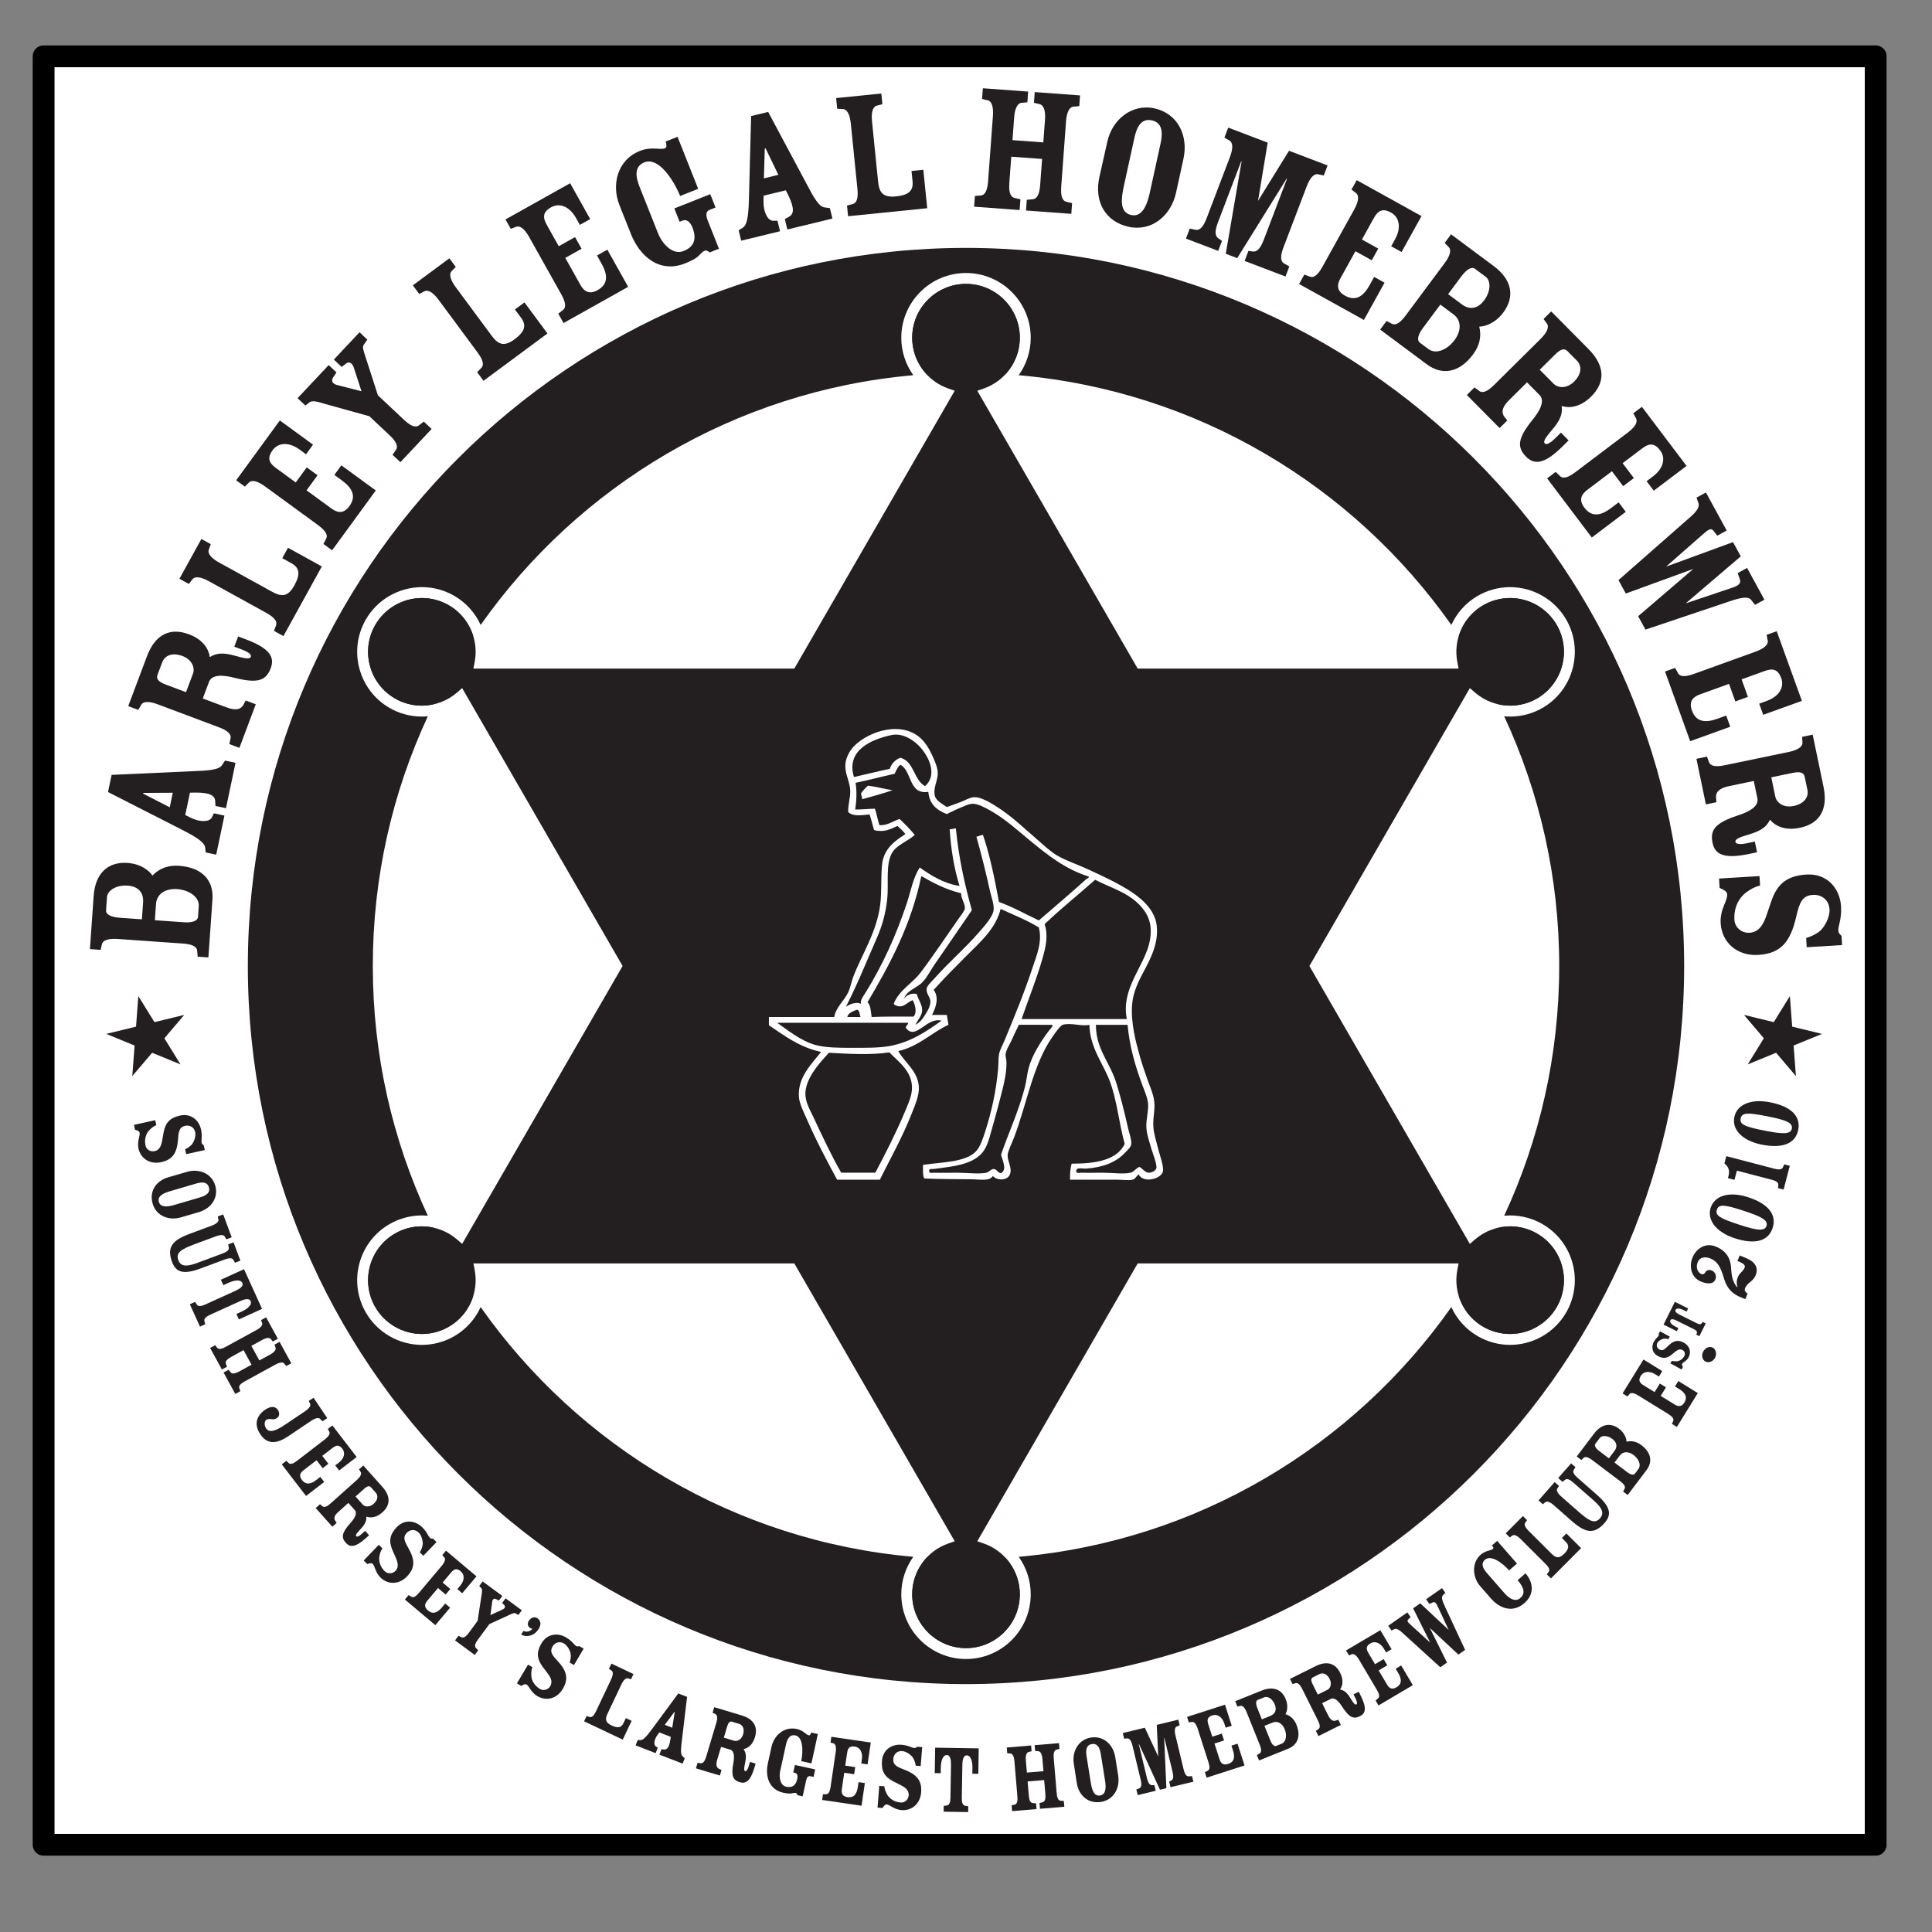 <?xml version="1.0" encoding="UTF-8" standalone="no"?>
<!-- Created with Inkscape (http://www.inkscape.org/) -->

<svg
   xmlns:dc="http://purl.org/dc/elements/1.1/"
   xmlns:cc="http://creativecommons.org/ns#"
   xmlns:rdf="http://www.w3.org/1999/02/22-rdf-syntax-ns#"
   xmlns:svg="http://www.w3.org/2000/svg"
   xmlns="http://www.w3.org/2000/svg"
   xmlns:xlink="http://www.w3.org/1999/xlink"
   xmlns:sodipodi="http://sodipodi.sourceforge.net/DTD/sodipodi-0.dtd"
   xmlns:inkscape="http://www.inkscape.org/namespaces/inkscape"
   id="svg2"
   version="1.1"
   inkscape:version="0.47 r22583"
   width="885.826"
   height="885.828"
   xml:space="preserve"
   sodipodi:docname="ic_launcher_ontap.svg"
   inkscape:export-filename="/home/dave/OnTap/App/art/xhdpi/ic_launcher_ontap.png"
   inkscape:export-xdpi="9.71"
   inkscape:export-ydpi="9.71"
   style="display:inline"><rect width="100%" height="100%" fill="#808080" stroke="none"/><defs
     id="defs6"><linearGradient
       inkscape:collect="always"
       id="linearGradient3954"><stop
         style="stop-color:#ffffff;stop-opacity:1;"
         offset="0"
         id="stop3956" /><stop
         style="stop-color:#ffffff;stop-opacity:0;"
         offset="1"
         id="stop3958" /></linearGradient><linearGradient
       id="linearGradient3925"><stop
         style="stop-color:#000000;stop-opacity:1;"
         offset="0"
         id="stop3927" /><stop
         style="stop-color:#000000;stop-opacity:0;"
         offset="1"
         id="stop3929" /></linearGradient><inkscape:perspective
       sodipodi:type="inkscape:persp3d"
       inkscape:vp_x="0 : 0.5 : 1"
       inkscape:vp_y="0 : 1000 : 0"
       inkscape:vp_z="1 : 0.5 : 1"
       inkscape:persp3d-origin="0.5 : 0.33333333 : 1"
       id="perspective10" /><clipPath
       clipPathUnits="userSpaceOnUse"
       id="clipPath18"><path
         d="m 0,708.662 708.661,0 L 708.661,0 0,0 0,708.662 z"
         id="path20" /></clipPath><radialGradient
       inkscape:collect="always"
       xlink:href="#linearGradient3954"
       id="radialGradient3960"
       cx="442.915"
       cy="437.496"
       fx="442.915"
       fy="437.496"
       r="442.915"
       gradientTransform="matrix(0.995,0,0,0.995,-0.893,10.34)"
       gradientUnits="userSpaceOnUse" /></defs><sodipodi:namedview
     pagecolor="#ffffff"
     bordercolor="#666666"
     borderopacity="1"
     objecttolerance="10"
     gridtolerance="10"
     guidetolerance="10"
     inkscape:pageopacity="0"
     inkscape:pageshadow="2"
     inkscape:window-width="823"
     inkscape:window-height="711"
     id="namedview4"
     showgrid="true"
     inkscape:snap-global="true"
     inkscape:zoom="0.47158032"
     inkscape:cx="442.91312"
     inkscape:cy="435.40674"
     inkscape:window-x="32"
     inkscape:window-y="25"
     inkscape:window-maximized="0"
     inkscape:current-layer="layer2"
     units="px"
     showguides="true"><inkscape:grid
       type="xygrid"
       id="grid4146"
       empspacing="5"
       visible="true"
       enabled="true"
       snapvisiblegridlinesonly="true" /></sodipodi:namedview><g
     inkscape:groupmode="layer"
     id="layer2"
     inkscape:label="Background"><rect
       style="fill:#ffffff;fill-opacity:1;stroke:#000000;stroke-width:10;stroke-linecap:round;stroke-linejoin:round;stroke-miterlimit:4;stroke-opacity:1;stroke-dasharray:none;stroke-dashoffset:0"
       id="rect4149"
       width="840"
       height="820"
       x="20"
       y="25.828" /></g><g
     id="g12"
     inkscape:groupmode="layer"
     inkscape:label="barley_legal_logo_vector"
     transform="matrix(1.25,0,0,-1.25,0,885.827)"
     style="display:inline"><g
       id="g14"><g
         id="g16"
         clip-path="url(#clipPath18)"><g
           id="g22"
           transform="translate(164.616,486.656)"><path
             d="m 0,0 c -3,1.732 -6.406,2.648 -9.849,2.648 -7.041,0 -13.599,-3.783 -17.115,-9.873 -5.442,-9.426 -2.201,-21.523 7.225,-26.964 2.992,-1.728 6.389,-2.642 9.822,-2.642 1.469,0 2.918,0.183 4.332,0.499 4.295,8.72 9.149,17.113 14.529,25.125 C 7.5,-6.583 4.385,-2.532 0,0"
             style="fill:#231f20;fill-opacity:1;fill-rule:nonzero;stroke:none"
             id="path24" /></g><g
           id="g26"
           transform="translate(553.963,449.825)"><path
             d="m 0,0 c 3.433,0 6.829,0.914 9.822,2.641 9.425,5.442 12.666,17.538 7.224,26.964 -3.516,6.09 -10.073,9.874 -17.114,9.874 -3.443,0 -6.848,-0.916 -9.849,-2.648 -4.386,-2.533 -7.501,-6.583 -8.945,-11.208 C -13.482,17.611 -8.629,9.218 -4.334,0.5 -2.92,0.182 -1.47,0 0,0"
             style="fill:#231f20;fill-opacity:1;fill-rule:nonzero;stroke:none"
             id="path28" /></g><g
           id="g30"
           transform="translate(154.699,258.837)"><path
             d="m 0,0 c -3.433,0 -6.83,-0.913 -9.822,-2.642 -9.426,-5.442 -12.667,-17.538 -7.225,-26.963 3.516,-6.09 10.074,-9.874 17.115,-9.874 3.443,0 6.849,0.916 9.849,2.649 4.384,2.53 7.498,6.579 8.942,11.201 C 13.478,-17.614 8.623,-9.22 4.328,-0.498 2.916,-0.182 1.468,0 0,0"
             style="fill:#231f20;fill-opacity:1;fill-rule:nonzero;stroke:none"
             id="path32" /></g><g
           id="g34"
           transform="translate(368.822,571.408)"><path
             d="m 0,0 c 3.292,3.567 5.248,8.304 5.248,13.383 0,10.884 -8.855,19.739 -19.74,19.739 -10.884,0 -19.738,-8.855 -19.738,-19.739 0,-5.079 1.956,-9.815 5.248,-13.383 4.79,0.315 9.618,0.492 14.488,0.492 C -9.622,0.492 -4.792,0.315 0,0"
             style="fill:#231f20;fill-opacity:1;fill-rule:nonzero;stroke:none"
             id="path36" /></g><g
           id="g38"
           transform="translate(339.84,137.253)"><path
             d="m 0,0 c -3.292,-3.566 -5.248,-8.303 -5.248,-13.382 0,-10.884 8.854,-19.739 19.738,-19.739 10.885,0 19.74,8.855 19.74,19.739 0,5.079 -1.957,9.816 -5.249,13.383 C 24.189,-0.314 19.359,-0.491 14.488,-0.491 9.618,-0.491 4.79,-0.314 0,0"
             style="fill:#231f20;fill-opacity:1;fill-rule:nonzero;stroke:none"
             id="path40" /></g><g
           id="g42"
           transform="translate(574.474,227.231)"><path
             d="m 0,0 c -4.229,-7.323 -12.113,-11.873 -20.578,-11.873 l -0.001,0 c -4.145,0 -8.242,1.102 -11.85,3.184 -4.368,2.522 -7.687,6.298 -9.689,10.678 -35.892,-50.968 -93.116,-85.82 -158.695,-91.594 2.796,-3.929 4.41,-8.701 4.41,-13.755 0,-13.09 -10.65,-23.74 -23.741,-23.74 -13.089,0 -23.738,10.65 -23.738,23.74 0,5.054 1.613,9.826 4.409,13.755 -65.579,5.773 -122.804,40.625 -158.695,91.593 -2.003,-4.38 -5.322,-8.156 -9.689,-10.677 -3.608,-2.083 -7.706,-3.184 -11.85,-3.184 -8.464,0 -16.35,4.55 -20.579,11.873 -6.545,11.336 -2.647,25.883 8.689,32.429 3.6,2.078 7.689,3.176 11.823,3.176 0.749,0 1.492,-0.046 2.232,-0.116 -12.946,27.844 -20.187,58.877 -20.187,91.606 0,32.732 7.242,63.768 20.19,91.616 -0.741,-0.07 -1.485,-0.117 -2.235,-0.117 -4.134,0 -8.223,1.098 -11.823,3.177 -11.335,6.544 -15.233,21.092 -8.689,32.428 4.229,7.324 12.115,11.873 20.579,11.873 4.144,0 8.242,-1.101 11.85,-3.184 4.369,-2.523 7.688,-6.3 9.69,-10.681 35.892,50.97 93.116,85.824 158.694,91.598 -2.796,3.929 -4.409,8.7 -4.409,13.755 0,13.089 10.649,23.739 23.738,23.739 13.091,0 23.741,-10.65 23.741,-23.739 0,-5.055 -1.614,-9.827 -4.41,-13.756 65.578,-5.775 122.802,-40.629 158.693,-91.598 2.003,4.381 5.322,8.159 9.692,10.682 3.608,2.083 7.705,3.184 11.849,3.184 8.465,0 16.35,-4.549 20.579,-11.873 6.544,-11.336 2.646,-25.883 -8.688,-32.428 -3.601,-2.079 -7.689,-3.177 -11.823,-3.177 -0.751,0 -1.496,0.047 -2.237,0.117 12.948,-27.847 20.191,-58.884 20.191,-91.616 0,-32.729 -7.241,-63.762 -20.187,-91.607 0.74,0.071 1.484,0.117 2.233,0.117 4.134,0 8.222,-1.098 11.822,-3.176 C 2.646,25.883 6.544,11.336 0,0 m -220.146,390.5 c -145.482,0 -263.417,-117.937 -263.417,-263.406 0,-145.471 117.935,-263.395 263.417,-263.395 145.482,0 263.423,117.924 263.423,263.395 0,145.469 -117.941,263.406 -263.423,263.406"
             style="fill:#231f20;fill-opacity:1;fill-rule:nonzero;stroke:none"
             id="path44" /></g><g
           id="g46"
           transform="translate(563.784,256.195)"><path
             d="m 0,0 c -2.992,1.729 -6.389,2.642 -9.821,2.642 -1.469,0 -2.917,-0.182 -4.33,-0.499 -4.295,-8.72 -9.15,-17.115 -14.531,-25.128 1.445,-4.623 4.559,-8.672 8.943,-11.203 3.001,-1.733 6.406,-2.649 9.849,-2.649 7.04,0 13.599,3.783 17.115,9.873 C 12.667,-17.538 9.426,-5.442 0,0"
             style="fill:#231f20;fill-opacity:1;fill-rule:nonzero;stroke:none"
             id="path48" /></g><g
           id="g50"
           transform="translate(332.222,331.707)"><path
             d="m 0,0 c 0.062,0.633 1.276,1.577 0.752,1.806 l -47.922,0 c 3.693,-2.534 8.472,-6.583 14.016,-8.137 3.768,-1.056 8.783,-1.056 13.26,-1.056 4.667,0 9.699,-0.077 13.714,0.604 C 1.941,-5.407 8.2,-0.934 13.111,2.561 7.64,4.063 3.583,-5.05 0,0"
             style="fill:#231f20;fill-opacity:1;fill-rule:nonzero;stroke:none"
             id="path52" /></g><g
           id="g54"
           transform="translate(316.248,415.495)"><path
             d="M 0,0 C -0.023,0.831 -0.328,1.381 -0.453,2.11 0.273,3.193 1.153,4.12 2.109,4.973 5.311,4.609 8.032,3.764 11.15,3.315 7.584,2.059 3.734,1.088 0,0 m 83.036,-28.331 c -8.368,2.644 -14.621,7.528 -21.401,13.11 -4.474,3.685 -9.284,8.108 -14.77,11.153 -1.703,0.945 -4.424,2.451 -6.328,2.411 -1.574,-0.035 -3.478,-1.062 -4.973,-1.657 -1.603,-0.643 -3.055,-1.44 -4.52,-2.112 -3.597,1.376 -6.401,3.547 -6.782,8.139 C 16.974,1.572 18.351,10.351 14.016,12.658 12.989,11.875 12.487,10.568 11.904,9.344 7.082,8.287 2.44,7.053 -2.412,6.027 c 0.502,-3.074 0.336,-6.854 -0.151,-9.795 2.549,-0.037 4.747,0.277 7.235,0.301 0.652,-1.906 1.002,-4.12 1.657,-6.027 2.968,-0.201 4.932,1.488 7.384,2.26 1.926,-1.792 4.156,-4.08 5.576,-5.877 -2.535,-2.232 -6.551,-3.623 -8.288,-6.48 -2.497,-4.101 -1.222,-11.597 -1.81,-17.029 -0.576,-5.33 -1.932,-9.987 -3.767,-14.166 -3.971,-9.042 -7.129,-17.042 -11.453,-25.469 0.435,0.538 3.488,2.281 5.576,1.206 -0.273,1.463 0.793,2.673 1.658,4.069 6.235,10.075 11.22,20.917 15.221,33.002 1.427,4.313 2.181,8.972 4.671,12.961 4.104,-2.929 8.925,-5.943 14.62,-6.781 -1.936,6.204 -3.135,13.142 -3.62,20.796 0.876,-0.019 1.426,0.285 2.262,0.303 1.079,-10.878 3.251,-20.661 5.877,-29.99 -4.355,-6.429 -9.114,-13.279 -13.562,-19.741 -1.535,-2.231 -2.82,-4.832 -4.522,-6.633 -2.086,-2.203 -5.75,-2.988 -6.782,-6.026 0.938,1.144 2.581,2.14 4.673,1.657 0.428,-2.003 2.041,-3.871 1.958,-6.027 -0.08,-2.091 -1.737,-3.527 -2.411,-5.276 1.616,0.929 2.479,2.065 3.467,3.617 0.752,1.181 2.177,3.37 1.959,5.275 -0.147,1.278 -1.603,2.665 -1.356,4.371 0.161,1.133 1.74,2.505 2.861,3.767 5.571,6.26 11.168,10.935 16.428,17.028 1.5,1.739 5.072,5.569 5.274,8.139 0.166,2.117 -0.893,4.835 -1.358,6.932 -1.567,7.107 -3.134,13.312 -4.97,19.892 0.945,0.058 1.404,0.606 2.41,0.603 2.603,-7.542 4.259,-16.036 5.879,-24.564 5.224,-1.908 9.776,-4.49 14.616,-6.783 5.696,4.906 11.96,10.256 17.483,15.223 0.239,0.216 1.118,0.35 0.753,0.904"
             style="fill:#231f20;fill-opacity:1;fill-rule:nonzero;stroke:none"
             id="path56" /></g><g
           id="g58"
           transform="translate(314.438,338.337)"><path
             d="m 0,0 c -1.491,-0.527 -3.483,-1.326 -3.618,-2.713 l 4.824,0 C 0.866,-1.746 0.889,-0.419 0,0"
             style="fill:#231f20;fill-opacity:1;fill-rule:nonzero;stroke:none"
             id="path60" /></g><g
           id="g62"
           transform="translate(326.193,322.664)"><path
             d="m 0,0 c -6.627,-1.077 -15.199,-0.551 -22.152,-0.153 -3.048,-3.389 -6.959,-7.493 -8.289,-12.508 -1.176,-4.434 1.058,-7.775 2.56,-11 3.233,-6.937 6.801,-14.522 10.248,-20.495 l 12.509,0 c 3.496,6.569 7.618,14.665 10.7,22.002 1.078,2.569 2.49,5.579 2.712,8.29 C 8.832,-7.211 3.471,-3.573 0,0"
             style="fill:#231f20;fill-opacity:1;fill-rule:nonzero;stroke:none"
             id="path64" /></g><g
           id="g66"
           transform="translate(330.264,430.716)"><path
             d="M 0,0 C 5.115,-1.363 4.824,-8.136 9.041,-10.398 14.048,-6.008 10.016,1.459 6.178,4.973 3.927,7.033 0.456,9.15 -3.467,8.287 -11.145,6.602 -19.957,2.519 -17.03,-7.082 c 4.384,0.99 8.649,2.101 13.111,3.012 0.72,1.941 1.97,3.356 3.919,4.07"
             style="fill:#231f20;fill-opacity:1;fill-rule:nonzero;stroke:none"
             id="path68" /></g><g
           id="g70"
           transform="translate(337.647,351.899)"><path
             d="m 0,0 c 4.711,6.2 9.147,12.926 13.714,19.439 0.88,1.256 2.491,3.228 2.561,4.07 0.149,1.779 -1.536,3.836 -1.354,5.576 C 9.313,30.462 4.725,32.856 0.301,35.414 -3.516,17.231 -11.267,2.978 -19.44,-10.849 c 1.164,-1.147 1.217,-3.405 1.507,-5.426 4.97,0.203 10.196,0.151 15.371,0.151 1.434,1.486 0.523,4.599 -0.302,6.028 -1.979,-0.622 -3.361,-3.148 -6.179,-1.96 -0.904,0.483 -0.779,0.514 -0.602,1.054 C -7.586,-6.238 -2.977,-3.916 0,0"
             style="fill:#231f20;fill-opacity:1;fill-rule:nonzero;stroke:none"
             id="path72" /></g><g
           id="g74"
           transform="translate(426.559,278.96)"><path
             d="m 0,0 c -0.636,-2.794 -7.35,-4.439 -8.89,-1.054 -0.856,-0.578 -1.161,-1.694 -2.262,-1.96 -1.467,-0.353 -3.732,0 -5.727,0 l -17.18,0 c -0.051,2.214 0.075,4.248 0.605,5.877 8.878,0.013 16.518,1.263 19.44,7.235 -2.185,8.052 -2.779,15.75 -5.426,22.906 -2.492,6.73 -7.309,12.225 -7.532,20.796 -2.836,-0.677 -6.799,0.892 -9.798,0 -0.921,-0.273 -2.92,-3.233 -3.918,-4.671 -7.015,-10.119 -9.238,-24.48 -14.015,-36.922 -0.756,-1.969 -2.194,-4.826 -2.262,-6.178 -0.107,-2.204 1.69,-4.554 0.906,-6.933 -0.806,-2.447 -4.685,-2.602 -6.329,-0.753 -1.222,-1.964 -4.374,-1.258 -7.838,-1.205 -5.604,0.085 -12.192,0.024 -17.331,0.3 -0.601,1.206 -0.419,3.197 -0.451,4.973 6.779,1.064 15.483,0.849 19.44,4.974 1.535,1.601 2.648,4.945 3.465,7.536 2.285,7.212 3.923,14.48 4.672,22.907 0.146,1.617 0.029,3.446 0.304,5.121 0.247,1.523 1.365,3.473 2.108,5.276 3.562,8.63 7.071,17.078 10.096,26.222 1.625,4.905 3.774,9.715 2.412,15.069 -4.294,2.638 -9.262,4.601 -14.015,6.782 -1.738,-7.2 -7.578,-12.25 -12.206,-16.878 -4.348,-4.348 -8.519,-8.524 -12.356,-12.81 2.08,-2.8 0.824,-6.431 -0.603,-9.193 l 5.424,0 c 0.199,-1.208 0.404,-2.407 0.603,-3.617 -6.379,-2.965 -10.807,-7.88 -18.386,-9.644 2.131,-4.003 7.179,-7.232 7.534,-13.113 0.191,-3.101 -1.423,-6.725 -2.561,-9.643 -3.343,-8.568 -8.025,-16.927 -11.755,-24.414 l -15.672,0 c -3.595,6.622 -7.793,14.545 -11.152,22.303 -1.065,2.459 -2.686,5.537 -2.864,8.14 -0.495,7.278 4.993,12.321 8.139,16.425 -7.935,1.709 -13.381,5.912 -19.14,9.795 l 0,3.015 23.961,0 c 0.694,3.736 3.634,5.895 5.124,9.041 0.834,1.761 1.13,3.795 1.809,5.577 3.25,8.537 8.693,16.475 9.946,26.673 0.524,4.261 0.226,8.758 0.603,14.017 0.437,6.09 4.26,8.972 8.59,11.754 -0.742,1.216 -1.87,2.047 -2.864,3.013 -2.578,-1.178 -4.972,-2.485 -8.589,-1.507 -0.586,1.876 -1.012,3.913 -1.657,5.727 -3.007,-0.29 -6.2,-0.816 -7.838,0.904 -0.076,2.803 0.75,4.964 0.754,7.385 0.004,3.588 -1.808,6.054 -1.808,9.494 0,2.774 1.55,5.567 3.165,7.233 5.456,5.634 17.856,9.573 24.866,2.562 1.404,-1.404 2.668,-3.396 3.615,-5.426 0.915,-1.954 2.149,-4.673 2.262,-6.63 0.158,-2.751 -1.473,-5.092 -1.207,-7.987 0.232,-2.525 2.744,-3.49 4.522,-4.822 1.567,0.519 3.217,1.173 4.972,1.808 1.614,0.584 3.416,1.715 4.975,1.809 2.642,0.158 6.524,-2.256 9.042,-3.919 5.507,-3.639 9.371,-7.495 14.164,-11.603 2.237,-1.916 4.538,-4.174 7.085,-5.727 3.153,-1.923 7.133,-3.199 10.699,-4.822 3.457,-1.574 6.976,-3.188 10.396,-4.974 6.14,-3.204 14.782,-8.145 15.674,-16.125 0.729,-6.511 -2.419,-12.298 -4.521,-16.275 -1.987,-3.759 -4.146,-7.79 -4.523,-12.659 -0.51,-6.646 1.362,-13.66 2.865,-18.989 0.776,-2.753 1.754,-5.569 2.713,-8.288 0.945,-2.685 2.254,-5.521 2.562,-8.288 0.374,-3.333 -0.667,-6.173 -0.299,-9.795 0.251,-2.499 1.178,-5.158 1.806,-7.838 C -1.301,6.473 0.408,1.791 0,0 m 137.226,-22.765 c -2.993,1.729 -6.389,2.642 -9.822,2.642 -4.774,0 -9.385,-1.723 -12.985,-4.851 l -1.831,-1.59 -58.853,101.935 58.852,101.935 1.831,-1.591 c 3.6,-3.127 8.212,-4.85 12.986,-4.85 3.433,0 6.829,0.914 9.823,2.641 9.424,5.442 12.666,17.538 7.223,26.965 -3.515,6.09 -10.073,9.873 -17.114,9.873 -3.442,0 -6.848,-0.916 -9.849,-2.648 -7.283,-4.206 -11.097,-12.587 -9.493,-20.856 l 0.463,-2.381 -117.702,0 -0.578,1 -58.267,100.92 2.294,0.79 c 7.96,2.743 13.308,10.243 13.308,18.662 0,10.884 -8.856,19.739 -19.741,19.739 -10.883,0 -19.738,-8.855 -19.738,-19.739 0,-8.419 5.348,-15.919 13.308,-18.662 l 2.293,-0.79 -58.843,-101.92 -117.705,0 0.462,2.381 c 1.606,8.269 -2.208,16.65 -9.49,20.856 -3.001,1.732 -6.407,2.648 -9.85,2.648 -7.04,0 -13.598,-3.783 -17.115,-9.873 -5.441,-9.427 -2.2,-21.523 7.225,-26.965 2.993,-1.727 6.39,-2.641 9.823,-2.641 4.774,0 9.386,1.722 12.984,4.85 l 1.832,1.591 58.853,-101.935 -58.853,-101.934 -1.832,1.59 c -3.598,3.127 -8.21,4.85 -12.984,4.85 -3.433,0 -6.83,-0.913 -9.823,-2.642 -9.425,-5.442 -12.667,-17.538 -7.225,-26.964 3.517,-6.089 10.075,-9.873 17.115,-9.873 3.443,0 6.849,0.916 9.85,2.649 7.282,4.204 11.096,12.586 9.49,20.855 l -0.462,2.381 117.705,0 58.843,-101.921 -2.293,-0.79 c -7.96,-2.742 -13.308,-10.241 -13.308,-18.661 0,-10.884 8.855,-19.739 19.738,-19.739 10.885,0 19.741,8.855 19.741,19.739 0,8.419 -5.349,15.918 -13.309,18.661 l -2.294,0.79 58.846,101.921 117.704,0 -0.463,-2.381 c -1.605,-8.27 2.208,-16.651 9.49,-20.855 3.001,-1.733 6.407,-2.649 9.85,-2.649 7.04,0 13.599,3.784 17.114,9.873 5.443,9.426 2.201,21.522 -7.224,26.964"
             style="fill:#231f20;fill-opacity:1;fill-rule:nonzero;stroke:none"
             id="path76" /></g><g
           id="g78"
           transform="translate(420.53,294.482)"><path
             d="m 0,0 c -0.297,3.107 0.719,6.261 0.603,9.042 -0.095,2.293 -1.205,4.646 -2.109,7.082 -2.565,6.912 -4.73,14.215 -5.427,22.153 l -11.603,0 c -0.257,-0.059 0.034,-0.194 0,-0.451 0.082,-8.424 5.05,-13.272 7.387,-20.646 1.572,-4.966 3.14,-11.165 4.368,-16.728 0.365,-1.644 1.369,-4.355 1.206,-5.877 -0.143,-1.314 -1.481,-2.312 -2.41,-3.315 -3.225,-3.476 -8.203,-5.316 -14.165,-5.727 -1.338,-0.093 -3.767,0.691 -3.619,-1.055 0.22,-0.843 1.368,-0.432 1.961,-0.453 2.645,-0.082 5.052,0 7.682,0 3.532,0 7.667,-0.604 10.249,0 1.357,0.319 2.263,1.901 3.315,2.111 0.953,-0.327 1.903,-2.068 3.469,-2.111 1.008,-0.028 2.511,0.789 2.711,1.659 0.325,1.424 -1.449,5.747 -1.809,7.083 C 1.232,-5.081 0.237,-2.462 0,0"
             style="fill:#231f20;fill-opacity:1;fill-rule:nonzero;stroke:none"
             id="path80" /></g><g
           id="g82"
           transform="translate(422.037,368.476)"><path
             d="m 0,0 c -0.402,4.634 -3.407,8.077 -6.479,10.399 -4.118,3.112 -8.771,4.483 -13.867,7.083 -6.153,-5.45 -12.592,-10.611 -18.533,-16.276 1.432,-4.139 0.395,-8.463 -0.754,-12.509 -2.201,-7.76 -5.292,-15.292 -7.685,-22.303 l 38.579,0 C -11.256,-20.096 1.047,-11.955 0,0"
             style="fill:#231f20;fill-opacity:1;fill-rule:nonzero;stroke:none"
             id="path84" /></g><g
           id="g86"
           transform="translate(373.816,332.76)"><path
             d="m 0,0 c -0.19,-0.06 -0.309,-0.194 -0.303,-0.451 -0.769,-1.461 -1.545,-3.23 -2.412,-5.124 -0.766,-1.681 -2.117,-3.666 -2.259,-5.276 -0.069,-0.758 0.254,-1.66 0.301,-2.411 0.308,-4.843 -1.616,-11.115 -3.015,-16.576 -0.722,-2.827 -1.44,-5.316 -2.111,-7.686 -0.711,-2.531 -1.289,-5.101 -2.409,-7.383 -3.063,-6.232 -11.242,-6.962 -19.29,-7.989 -0.286,-0.035 -1.563,0.265 -1.508,-0.602 -0.122,-1.198 1.411,-0.733 1.959,-0.754 2.846,-0.103 5.332,0 8.141,0 3.763,0 8.105,-0.596 10.849,0 1.03,0.225 1.817,1.393 2.711,1.356 1.221,-0.048 1.594,-1.578 2.715,-1.507 2.356,1.301 0.45,4.766 0,6.782 2.664,7.792 6.54,16.093 8.738,24.715 0.627,2.452 0.781,4.753 1.359,6.934 1.343,5.065 4.645,10.043 7.384,13.712 0.574,0.774 1.598,1.614 1.355,2.26 L 0,0 z"
             style="fill:#231f20;fill-opacity:1;fill-rule:nonzero;stroke:none"
             id="path88" /></g><g
           id="g90"
           transform="translate(72.902,376.227)"><path
             d="M 0,0 C 0.263,3.725 -4.011,6.036 -7.873,6.308 -12.219,6.613 -15.414,4.551 -15.67,0.896 L -16.092,-5.106 -5.4,-5.858 c 3.171,-0.223 5.027,0.547 5.129,1.998 L 0,0 z m -20.852,-4.772 0.437,6.209 c 0.269,3.792 -1.942,5.89 -5.666,6.151 -4.346,0.305 -7.412,-1.905 -7.573,-4.182 l -0.345,-4.897 c -0.102,-1.447 1.699,-2.475 5.078,-2.713 l 8.069,-0.568 z m -8.961,-7.201 c -3.242,0.226 -5.301,-0.46 -5.673,-1.821 l -0.5,-2.183 -3.933,0.279 1.368,19.449 c 0.596,8.483 5.326,12.656 12.43,12.155 5.174,-0.362 8.103,-3.063 9.103,-4.589 l 0.069,-0.004 c 2.619,2.726 5.884,3.813 9.746,3.541 C 1.418,14.249 5.513,9.387 5.028,2.49 l -1.494,-21.244 -3.931,0.276 -0.19,2.233 c -0.228,1.68 -2.189,2.371 -5.362,2.595 l -23.864,1.677 z"
             style="fill:#231f20;fill-opacity:1;fill-rule:nonzero;stroke:none"
             id="path92" /></g><g
           id="g94"
           transform="translate(63.379,417.882)"><path
             d="m 0,0 -10.82,-0.056 -0.059,-0.27 9.756,-5.02 L 0,0 z m 4.572,-8.167 1.915,-0.97 c 3.781,-1.855 6.904,-1.451 7.757,-0.076 l 0.846,1.659 3.855,-0.81 -3.016,-14.347 -3.857,0.813 -0.162,1.586 c -0.185,1.807 -1.972,3.384 -8.545,6.745 l -27.121,13.829 1.324,6.295 32.603,1.481 c 4.993,0.22 7.196,0.958 7.845,2.024 l 1.142,1.739 3.858,-0.812 -3.5,-16.647 -3.858,0.81 -0.103,1.86 C 15.382,-1.115 13.794,0.066 8.424,0.066 L 6.295,0.019 4.572,-8.167 z"
             style="fill:#231f20;fill-opacity:1;fill-rule:nonzero;stroke:none"
             id="path96" /></g><g
           id="g98"
           transform="translate(57.797,461.195)"><path
             d="m 0,0 c -0.511,-1.358 -0.05,-2.49 3.059,-3.657 l 7.377,-2.769 2.552,6.796 C 13.788,2.506 12.633,5.523 9.139,6.836 5.06,8.366 2.527,6.732 1.725,4.595 L 0,0 z m 16.586,-8.736 8.543,-3.205 c 2.978,-1.12 5.317,-1.184 6.451,1.049 l 0.753,1.414 3.688,-1.383 -6.001,-15.988 -3.688,1.385 0.453,2.192 c 0.26,1.674 -1.423,2.897 -4.4,4.015 l -22.397,8.407 c -3.042,1.142 -5.21,1.071 -5.955,-0.129 l -1.102,-1.95 -3.689,1.387 6.852,18.252 c 3.109,8.285 8.709,10.614 15.377,8.112 5.178,-1.943 7.241,-5.303 7.677,-8.272 l 0.129,-0.049 c 2.444,1.593 5.22,1.512 8.902,0.499 3.81,-1.061 5.655,-1.458 6.044,-0.422 0.365,0.97 -1.674,2.03 -3.099,2.566 l -2.976,1.117 1.409,3.756 2.976,-1.12 C 41.531,9.52 42.938,6.187 41.504,2.367 39.756,-2.294 36.592,-3.247 28.355,-1.188 24.454,-0.168 19.988,0.326 18.87,-2.649 l -2.284,-6.087 z"
             style="fill:#231f20;fill-opacity:1;fill-rule:nonzero;stroke:none"
             id="path100" /></g><g
           id="g102"
           transform="translate(76.551,495.506)"><path
             d="m 0,0 c -2.846,1.569 -5.003,1.812 -5.912,0.733 l -1.371,-1.77 -3.451,1.902 8.046,14.592 3.451,-1.903 -0.767,-2.104 C -0.428,10.104 0.928,8.411 3.772,6.841 L 23.146,-3.842 c 3.452,-1.902 5.856,-2.122 8.292,2.296 2.337,4.24 1.781,6.522 -1.125,8.125 l -3.331,1.834 2.102,3.816 12.412,-6.845 -14.086,-25.55 -3.451,1.903 0.764,2.105 c 0.5,1.621 -0.991,3.072 -3.776,4.608 L 0,0 z"
             style="fill:#231f20;fill-opacity:1;fill-rule:nonzero;stroke:none"
             id="path104" /></g><g
           id="g106"
           transform="translate(112.441,528.805)"><path
             d="m 0,0 9.16,-6.685 c 2.236,-1.63 4.466,-1.976 6.545,0.873 2.853,3.911 0.698,6.938 -2.766,9.465 l -2.736,1.998 2.568,3.518 12.623,-9.211 -16.019,-21.949 -3.186,2.321 1.027,1.991 c 0.755,1.504 -0.595,3.174 -3.164,5.05 L -15.272,1.475 c -2.624,1.916 -4.732,2.427 -5.773,1.473 l -1.584,-1.584 -3.182,2.324 16.019,21.95 12.176,-8.887 -2.57,-3.519 -2.345,1.712 c -4.189,3.058 -7.996,2.413 -9.912,-0.211 -2.078,-2.849 -1.35,-4.666 1.218,-6.541 L -3.964,2.894 0.071,8.424 4.035,5.528 0,0 z"
             style="fill:#231f20;fill-opacity:1;fill-rule:nonzero;stroke:none"
             id="path108" /></g><g
           id="g110"
           transform="translate(109.147,562.607)"><path
             d="M 0,0 11.412,12.144 14.285,9.445 13.068,7.646 C 12.229,6.349 12.8,5.241 14.575,4.808 L 23.45,2.539 20.693,11.014 C 20.146,12.856 19,13.556 17.898,12.786 l -1.72,-1.326 -2.871,2.7 9.422,10.028 2.872,-2.699 -1.358,-1.951 c -0.514,-0.749 -0.087,-1.91 0.349,-3.363 l 4.873,-15.112 9.474,-8.902 c 2.319,-2.178 4.159,-3.146 5.595,-2.125 l 1.766,1.376 2.872,-2.699 -11.458,-12.195 -2.872,2.699 1.262,1.849 c 0.932,1.497 -0.151,3.274 -2.468,5.451 l -7.308,6.866 -16.183,4.486 C 7.329,-1.29 5.451,-0.661 4.306,-1.579 L 2.873,-2.699 0,0 z"
             style="fill:#231f20;fill-opacity:1;fill-rule:nonzero;stroke:none"
             id="path112" /></g><g
           id="g114"
           transform="translate(160.836,598.739)"><path
             d="M 0,0 C -1.934,2.612 -3.793,3.73 -5.069,3.13 L -7.054,2.092 -9.399,5.261 3.997,15.174 6.341,12.005 4.769,10.41 C 3.821,9.366 4.348,7.26 6.279,4.649 l 13.164,-17.786 c 2.344,-3.169 4.438,-4.371 8.496,-1.368 3.89,2.88 4.334,5.187 2.36,7.855 l -2.262,3.056 3.501,2.592 8.433,-11.394 -23.453,-17.359 -2.346,3.168 1.574,1.594 c 1.127,1.265 0.379,3.208 -1.514,5.763 L 0,0 z"
             style="fill:#231f20;fill-opacity:1;fill-rule:nonzero;stroke:none"
             id="path116" /></g><g
           id="g118"
           transform="translate(207.348,614.064)"><path
             d="m 0,0 5.544,-9.892 c 1.352,-2.414 3.236,-3.656 6.313,-1.931 4.222,2.363 3.524,6.013 1.43,9.755 l -1.656,2.957 3.8,2.128 7.637,-13.633 -23.708,-13.281 -1.926,3.438 1.762,1.382 c 1.312,1.053 0.782,3.134 -0.773,5.909 L -13.271,7.704 c -1.587,2.835 -3.292,4.18 -4.633,3.744 l -2.098,-0.779 -1.927,3.437 23.706,13.282 7.369,-13.151 -3.8,-2.129 -1.42,2.535 C 1.391,19.165 -2.339,20.166 -5.175,18.578 -8.253,16.854 -8.346,14.9 -6.791,12.127 L -2.398,4.284 3.573,7.629 5.974,3.346 0,0 z"
             style="fill:#231f20;fill-opacity:1;fill-rule:nonzero;stroke:none"
             id="path120" /></g><g
           id="g122"
           transform="translate(263.707,617.425)"><path
             d="m 0,0 -3.406,-1.354 c -0.489,0.476 -1.167,0.875 -1.873,0.596 -0.707,-0.281 -1.43,-1.088 -2.28,-1.945 -0.848,-0.86 -2.763,-1.844 -4.82,-2.66 -9.64,-3.83 -16.764,2.865 -19.877,10.706 l -4.263,10.731 c -2.883,7.261 -0.883,16.465 7.535,19.807 1.865,0.741 3.778,0.978 5.691,0.847 1.206,-0.041 2.555,-0.251 3.519,0.131 0.77,0.307 0.543,1.63 0.211,2.466 l 4.37,1.736 7.58,-19.086 -6.618,-2.63 c -2.591,6.338 -8.082,14.351 -13.093,12.358 -3.856,-1.53 -3.223,-5.371 -1.795,-8.971 l 6.79,-17.093 c 1.43,-3.599 5.232,-8.116 9.346,-6.483 2.761,1.1 5.375,3.325 3.255,8.66 -0.969,2.442 -2.381,2.997 -3.666,2.488 l -1.029,-0.409 -1.938,4.884 13.173,5.233 1.94,-4.884 -2.185,-0.868 C -4.975,13.646 -4.774,12.016 -4.032,10.152 L 0,0 z"
             style="fill:#231f20;fill-opacity:1;fill-rule:nonzero;stroke:none"
             id="path124" /></g><g
           id="g126"
           transform="translate(285.506,644.536)"><path
             d="M 0,0 -4.709,9.742 -4.978,9.677 -5.309,-1.288 0,0 z M -5.402,-7.644 -5.45,-9.789 c -0.046,-4.21 1.662,-6.856 3.269,-7.033 l 1.862,-0.046 0.929,-3.831 -14.247,-3.455 -0.926,3.83 1.364,0.828 c 1.548,0.946 2.202,3.236 2.405,10.616 l 0.8,30.433 6.25,1.516 15.377,-28.787 c 2.35,-4.41 3.966,-6.082 5.207,-6.208 l 2.06,-0.283 0.929,-3.831 -16.531,-4.008 -0.929,3.829 1.634,0.895 c 1.616,0.961 1.999,2.904 -0.315,7.751 l -0.959,1.902 -8.131,-1.973 z"
             style="fill:#231f20;fill-opacity:1;fill-rule:nonzero;stroke:none"
             id="path128" /></g><g
           id="g130"
           transform="translate(312.08,663.363)"><path
             d="M 0,0 C -0.328,3.233 -1.355,5.146 -2.759,5.28 L -4.996,5.401 -5.393,9.323 11.187,11.001 11.583,7.08 9.418,6.514 C 8.068,6.099 7.445,4.021 7.773,0.786 L 10,-21.226 c 0.398,-3.92 1.583,-6.024 6.604,-5.515 4.817,0.486 6.376,2.243 6.042,5.545 l -0.383,3.783 4.333,0.437 1.428,-14.101 -29.029,-2.938 -0.397,3.921 2.167,0.566 c 1.615,0.512 1.964,2.562 1.643,5.728 L 0,0 z"
             style="fill:#231f20;fill-opacity:1;fill-rule:nonzero;stroke:none"
             id="path132" /></g><g
           id="g134"
           transform="translate(371.379,657.256)"><path
             d="m 0,0 11.311,-0.835 0.615,8.345 c 0.238,3.241 -0.442,5.301 -1.937,5.687 l -2.114,0.505 0.291,3.93 16.617,-1.227 -0.29,-3.93 -2.161,-0.187 C 20.863,12.119 19.887,10.18 19.648,6.938 l -1.76,-23.858 c -0.235,-3.172 0.171,-5.212 1.868,-5.684 l 2.112,-0.502 -0.29,-3.931 -16.618,1.226 0.289,3.932 2.165,0.187 c 1.818,0.211 2.516,2.171 2.75,5.341 l 0.696,9.45 -11.307,0.832 -0.697,-9.446 c -0.234,-3.172 0.169,-5.213 1.869,-5.684 l 2.181,-0.508 -0.291,-3.931 -16.687,1.233 0.291,3.929 2.231,0.183 c 1.68,0.222 2.378,2.181 2.613,5.353 l 1.762,23.858 c 0.239,3.241 -0.442,5.302 -1.801,5.681 l -2.18,0.506 0.291,3.931 L 5.752,17.811 5.461,13.88 3.3,13.692 C 1.83,13.523 0.855,11.585 0.616,8.343 L 0,0 z"
             style="fill:#231f20;fill-opacity:1;fill-rule:nonzero;stroke:none"
             id="path136" /></g><g
           id="g138"
           transform="translate(412.162,640.093)"><path
             d="m 0,0 c -1.079,-4.931 -1.282,-9.415 2.771,-10.303 3.985,-0.871 5.814,3.613 6.819,8.205 l 3.93,17.966 c 0.829,3.782 0.83,7.675 -3.156,8.548 C 6.313,25.302 4.756,21.748 3.93,17.967 L 0,0 z m 19.25,-1.945 c -1.795,-8.527 -8.914,-14.539 -17.425,-12.679 -8.442,1.845 -12.787,9.167 -10.71,18.336 l 2.891,12.886 C -4.251,24.569 2.882,30.651 11.325,28.806 19.77,26.958 23.747,18.94 21.967,10.481 L 19.25,-1.945 z"
             style="fill:#231f20;fill-opacity:1;fill-rule:nonzero;stroke:none"
             id="path140" /></g><g
           id="g142"
           transform="translate(446.776,627.168)"><path
             d="m 0,0 c -1.133,-2.972 -1.304,-4.978 0.163,-5.98 l 1.299,-0.866 -1.403,-3.684 -11.826,4.505 1.403,3.684 2.191,-0.466 c 1.675,-0.266 2.906,1.411 4.037,4.382 l 8.516,22.36 c 1.157,3.036 1.096,5.206 -0.1,5.958 l -1.943,1.109 1.402,3.684 14.475,-5.515 -3.55,-21.363 11.368,18.385 14.152,-5.388 -1.402,-3.685 -2.19,0.465 C 35.201,17.819 33.711,16.24 32.554,13.204 L 24.038,-9.154 c -1.132,-2.974 -1.328,-5.044 0.165,-5.982 l 1.943,-1.111 -1.403,-3.684 -14.992,5.709 1.404,3.685 1.545,-0.218 c 1.764,-0.229 2.969,1.383 4.102,4.357 l 8.515,22.358 -0.129,0.049 -18.15,-29.197 -4.2,1.601 L 8.646,22.31 8.516,22.36 0,0 z"
             style="fill:#231f20;fill-opacity:1;fill-rule:nonzero;stroke:none"
             id="path144" /></g><g
           id="g146"
           transform="translate(497.174,616.509)"><path
             d="m 0,0 -5.499,-9.918 c -1.341,-2.418 -1.407,-4.676 1.675,-6.385 4.234,-2.346 6.971,0.167 9.052,3.915 l 1.643,2.964 3.809,-2.113 -7.577,-13.666 -23.766,13.179 1.912,3.446 2.102,-0.77 c 1.586,-0.564 3.075,0.983 4.618,3.764 l 11.603,20.922 c 1.575,2.843 1.823,4.999 0.747,5.91 l -1.766,1.376 1.911,3.448 23.763,-13.18 -7.309,-13.181 -3.81,2.111 1.408,2.541 c 2.515,4.535 1.406,8.235 -1.437,9.811 -3.084,1.709 -4.796,0.762 -6.339,-2.02 L 2.381,4.294 8.368,0.974 5.987,-3.321 0,0 z"
             style="fill:#231f20;fill-opacity:1;fill-rule:nonzero;stroke:none"
             id="path148" /></g><g
           id="g150"
           transform="translate(531.168,600.765)"><path
             d="m 0,0 4.992,-3.714 c 3.053,-2.269 6.007,-1.539 8.236,1.455 2.6,3.493 2.392,7.268 0.561,8.63 L 9.85,9.302 C 8.686,10.168 6.85,9.208 4.829,6.489 L 0,0 z m -7.224,-20.135 c 2.995,-2.226 7.245,0.125 9.556,3.233 2.599,3.494 2.586,7.297 -0.353,9.483 l -4.827,3.591 -6.398,-8.598 c -1.898,-2.55 -2.25,-4.53 -1.084,-5.396 l 3.106,-2.313 z m 5.991,31.566 c 1.939,2.606 2.47,4.711 1.526,5.758 l -1.567,1.598 2.35,3.162 15.643,-11.639 c 6.824,-5.076 7.787,-11.308 3.537,-17.022 -3.096,-4.161 -6.95,-5.17 -8.776,-5.192 l -0.041,-0.055 c 0.886,-3.674 0.041,-7.012 -2.27,-10.117 -5.159,-6.933 -11.461,-7.76 -17.009,-3.632 l -17.084,12.712 2.354,3.162 1.98,-1.045 c 1.537,-0.713 3.178,0.566 5.076,3.117 l 14.281,19.193 z"
             style="fill:#231f20;fill-opacity:1;fill-rule:nonzero;stroke:none"
             id="path152" /></g><g
           id="g154"
           transform="translate(574.976,579.839)"><path
             d="m 0,0 c -1.022,1.03 -2.245,1.086 -4.601,-1.25 l -5.601,-5.55 5.113,-5.156 c 1.605,-1.62 4.83,-1.831 7.484,0.798 3.093,3.066 2.667,6.051 1.062,7.672 L 0,0 z m -14.867,-11.424 -6.484,-6.423 c -2.257,-2.24 -3.294,-4.337 -1.738,-6.3 l 0.971,-1.276 -2.799,-2.773 -12.021,12.13 2.798,2.775 1.803,-1.329 c 1.414,-0.935 3.229,0.083 5.487,2.323 L -9.855,4.542 c 2.307,2.288 3.147,4.29 2.37,5.467 l -1.311,1.813 2.799,2.777 L 7.728,0.747 c 6.23,-6.285 6.007,-12.349 0.949,-17.362 -3.93,-3.893 -7.843,-4.365 -10.723,-3.522 l -0.1,-0.095 c 0.428,-2.887 -0.806,-5.375 -3.263,-8.296 -2.557,-3.021 -3.688,-4.533 -2.909,-5.319 0.729,-0.735 2.546,0.675 3.626,1.744 l 2.259,2.24 2.824,-2.848 -2.259,-2.24 c -6.828,-6.766 -10.445,-6.653 -13.318,-3.754 -3.504,3.537 -3.049,6.811 2.261,13.435 2.557,3.12 4.872,6.971 2.634,9.23 l -4.576,4.616 z"
             style="fill:#231f20;fill-opacity:1;fill-rule:nonzero;stroke:none"
             id="path156" /></g><g
           id="g158"
           transform="translate(591.254,535.802)"><path
             d="m 0,0 -9.049,-6.837 c -2.208,-1.665 -3.182,-3.702 -1.058,-6.516 2.919,-3.863 6.442,-2.674 9.862,-0.091 l 2.704,2.043 2.625,-3.476 -12.468,-9.421 -16.382,21.685 3.145,2.376 1.61,-1.558 c 1.221,-1.158 3.21,-0.348 5.748,1.569 l 19.09,14.422 c 2.595,1.958 3.694,3.828 3.081,5.099 L 7.85,21.271 10.994,23.646 27.376,1.962 15.348,-7.126 12.721,-3.65 15.04,-1.898 c 4.14,3.126 4.623,6.959 2.663,9.552 -2.126,2.814 -4.075,2.641 -6.613,0.723 L 3.916,2.959 8.045,-2.504 4.126,-5.463 0,0 z"
             style="fill:#231f20;fill-opacity:1;fill-rule:nonzero;stroke:none"
             id="path160" /></g><g
           id="g162"
           transform="translate(647.195,488.687)"><path
             d="m 0,0 -3.46,-1.887 -1.33,1.715 c -1.171,1.568 -3.841,0.978 -8.366,-0.547 l -30.481,-10.247 -2.681,4.915 20.233,17.339 -24.77,-9.022 -2.681,4.916 26.727,23.48 c 1.798,1.611 3.129,3.361 2.616,4.734 l -0.723,2.047 3.459,1.889 7.615,-13.962 -3.459,-1.888 -1.362,1.778 c -0.879,1.176 -1.877,0.552 -4.156,-1.479 l -13.259,-11.642 24.556,8.983 2.847,-5.22 -20.206,-17.245 16.173,5.437 c 3.089,0.978 4.329,1.733 3.613,3.625 l -0.723,2.049 3.46,1.886 L 0,0 z"
             style="fill:#231f20;fill-opacity:1;fill-rule:nonzero;stroke:none"
             id="path164" /></g><g
           id="g166"
           transform="translate(634.203,457.81)"><path
             d="m 0,0 -10.664,-3.85 c -2.602,-0.94 -4.135,-2.594 -2.939,-5.913 1.646,-4.552 5.36,-4.459 9.393,-3.005 l 3.188,1.152 1.478,-4.098 -14.697,-5.307 -9.228,25.558 3.707,1.338 1.075,-1.964 c 0.824,-1.467 2.964,-1.282 5.955,-0.203 l 22.501,8.127 c 3.055,1.103 4.659,2.564 4.45,3.958 l -0.426,2.198 3.707,1.34 9.227,-25.559 -14.176,-5.117 -1.481,4.097 2.733,0.985 c 4.877,1.762 6.474,5.279 5.369,8.334 -1.195,3.316 -3.109,3.729 -6.1,2.649 L 4.618,1.667 6.941,-4.77 2.324,-6.438 0,0 z"
             style="fill:#231f20;fill-opacity:1;fill-rule:nonzero;stroke:none"
             id="path168" /></g><g
           id="g170"
           transform="translate(661.972,423.685)"><path
             d="m 0,0 c -0.296,1.422 -1.291,2.134 -4.54,1.458 l -7.717,-1.604 1.479,-7.109 c 0.463,-2.233 3.055,-4.167 6.71,-3.406 4.265,0.887 5.532,3.622 5.067,5.856 L 0,0 z m -18.688,-1.483 -8.936,-1.859 c -3.113,-0.647 -5.124,-1.843 -4.888,-4.336 l 0.12,-1.6 -3.859,-0.801 -3.475,16.721 3.858,0.802 0.789,-2.096 c 0.676,-1.554 2.752,-1.687 5.866,-1.04 l 23.421,4.868 c 3.182,0.663 4.975,1.884 4.964,3.293 l -0.111,2.237 3.858,0.803 3.969,-19.09 c 1.802,-8.664 -1.685,-13.626 -8.658,-15.076 -5.415,-1.125 -8.954,0.61 -10.91,2.885 l -0.135,-0.028 c -1.213,-2.652 -3.604,-4.067 -7.256,-5.179 -3.788,-1.142 -5.559,-1.792 -5.335,-2.875 0.211,-1.016 2.502,-0.822 3.99,-0.513 l 3.115,0.647 0.816,-3.926 -3.114,-0.647 c -9.409,-1.956 -12.381,0.109 -13.212,4.104 -1.013,4.874 1.152,7.372 9.212,10.036 3.843,1.221 7.882,3.192 7.235,6.306 l -1.324,6.364 z"
             style="fill:#231f20;fill-opacity:1;fill-rule:nonzero;stroke:none"
             id="path172" /></g><g
           id="g174"
           transform="translate(662.498,364.598)"><path
             d="m 0,0 c 2.041,0.61 3.922,1.557 5.17,2.672 1.512,1.339 3.581,4.86 3.4,7.827 -0.235,3.865 -3.312,5.478 -6.003,5.314 -3.938,-0.172 -5.029,-2.733 -6.226,-8.07 -2.14,-9.205 -5.62,-13.434 -13.902,-13.941 -7.797,-0.476 -13.371,4.586 -13.8,11.625 -0.162,2.622 0.592,5.023 1.259,6.588 0.663,1.634 1.206,2.914 1.14,4.018 -0.068,1.103 -1.494,1.779 -2.775,2.323 l -0.21,3.451 14.838,0.905 0.21,-3.449 c -1.843,-0.459 -3.319,-1.242 -4.978,-2.45 -2.654,-1.894 -4.721,-5.484 -4.434,-10.177 0.178,-2.899 2.792,-4.887 5.552,-4.718 3.935,0.24 5.367,4 6.195,6.336 l 1.878,5.518 c 2.245,6.37 5.956,9.09 12.856,9.512 C 7.485,23.731 12.382,18.42 12.799,11.59 12.929,9.449 12.654,7.147 12.32,5.811 12.043,4.685 11.762,3.629 11.824,2.594 11.875,1.765 12.461,1.247 12.974,0.792 L 13.18,-2.589 0.206,-3.381 0,0 z"
             style="fill:#231f20;fill-opacity:1;fill-rule:nonzero;stroke:none"
             id="path176" /></g><g
           id="g178"
           transform="translate(48.525,313.948)"><path
             d="M 0,0 0.846,11.207 -9.559,15.477 1.369,18.138 2.215,29.346 8.126,19.789 19.053,22.448 11.771,13.867 17.682,4.291 7.278,8.561 0,0 z"
             style="fill:#231f20;fill-opacity:1;fill-rule:nonzero;stroke:none"
             id="path180" /></g><g
           id="g182"
           transform="translate(651.468,322.509)"><path
             d="m 0,0 -10.403,-4.27 5.91,9.577 -7.281,8.581 10.926,-2.659 5.913,9.556 L 5.909,9.577 16.838,6.916 6.433,2.646 7.278,-8.561 0,0 z"
             style="fill:#231f20;fill-opacity:1;fill-rule:nonzero;stroke:none"
             id="path184" /></g><g
           id="g186"
           transform="translate(67.903,287.102)"><path
             d="M 0,0 C 1.034,0.493 1.956,1.148 2.528,1.844 3.222,2.68 4.032,4.721 3.693,6.284 3.252,8.317 1.483,8.923 0.065,8.614 -2.013,8.2 -2.382,6.75 -2.581,3.814 c -0.381,-5.067 -1.884,-7.6 -6.244,-8.549 -4.106,-0.893 -7.484,1.341 -8.289,5.046 -0.301,1.381 -0.097,2.718 0.129,3.605 0.218,0.923 0.403,1.647 0.276,2.228 -0.126,0.582 -0.94,0.824 -1.666,1.007 l -0.395,1.818 7.811,1.7 0.396,-1.816 c -0.941,-0.396 -1.663,-0.934 -2.444,-1.712 -1.256,-1.225 -2.058,-3.302 -1.521,-5.773 0.332,-1.525 1.884,-2.368 3.338,-2.052 2.07,0.452 2.523,2.566 2.771,3.876 l 0.546,3.086 c 0.671,3.571 2.42,5.321 6.053,6.112 C 2.031,13.228 5.069,10.806 5.853,7.209 6.098,6.083 6.14,4.837 6.071,4.099 6.017,3.478 5.954,2.894 6.071,2.349 6.166,1.913 6.521,1.686 6.831,1.487 L 7.217,-0.295 0.388,-1.779 0,0 z"
             style="fill:#231f20;fill-opacity:1;fill-rule:nonzero;stroke:none"
             id="path188" /></g><g
           id="g190"
           transform="translate(62.434,271.741)"><path
             d="m 0,0 c -2.605,-0.764 -4.771,-1.825 -4.145,-3.965 0.619,-2.105 3.206,-1.811 5.631,-1.099 l 9.487,2.785 c 1.998,0.586 3.834,1.59 3.215,3.693 -0.625,2.141 -2.704,1.957 -4.702,1.371 L 0,0 z m 4.051,-9.58 c -4.484,-1.356 -9.158,0.45 -10.477,4.943 -1.308,4.459 1.022,8.397 5.883,9.785 L 6.28,7.112 C 10.488,8.348 15.199,6.553 16.507,2.094 17.816,-2.363 15.061,-6.31 10.613,-7.653 L 4.051,-9.58 z"
             style="fill:#231f20;fill-opacity:1;fill-rule:nonzero;stroke:none"
             id="path192" /></g><g
           id="g194"
           transform="translate(81.869,263.204)"><path
             d="M 0,0 3.123,-8.399 1.137,-9.138 0.548,-8.087 c -0.399,0.646 -1.566,0.689 -3.202,0.079 l -7.425,-2.76 c -5.472,-2.033 -7.407,-3.23 -6.358,-6.052 0.673,-1.813 2.267,-2.688 6.66,-1.056 l 9.479,3.524 c 1.324,0.493 2.57,1.195 2.349,2.221 l -0.229,1.147 1.988,0.738 2.499,-6.727 -1.986,-0.738 -0.589,1.051 c -0.488,0.889 -1.89,0.605 -3.215,0.113 l -8.888,-3.303 c -6.552,-2.437 -9.055,-1.145 -10.39,2.444 -2.046,5.507 0.28,7.999 6.38,10.265 l 8.26,3.071 c 1.638,0.609 2.493,1.403 2.373,2.153 L -1.986,-0.739 0,0 z"
             style="fill:#231f20;fill-opacity:1;fill-rule:nonzero;stroke:none"
             id="path196" /></g><g
           id="g198"
           transform="translate(89.507,243.118)"><path
             d="m 0,0 6.614,-14.553 -8.494,-3.86 -0.908,1.996 1.896,0.861 c 1.995,0.909 3.964,2.417 3.303,3.871 -0.585,1.287 -2.642,0.514 -3.928,-0.071 l -10.83,-4.922 c -1.556,-0.707 -2.416,-1.425 -2.183,-2.381 l 0.306,-1.127 -1.929,-0.877 -3.723,8.191 1.929,0.876 0.662,-1.006 c 0.554,-0.769 1.658,-0.593 3.216,0.114 l 10.83,4.923 c 1.284,0.584 3.22,1.627 2.635,2.913 -0.661,1.454 -3.09,0.964 -5.088,0.057 L -7.588,-5.858 -8.495,-3.861 0,0 z"
             style="fill:#231f20;fill-opacity:1;fill-rule:nonzero;stroke:none"
             id="path200" /></g><g
           id="g202"
           transform="translate(92.201,214.996)"><path
             d="m 0,0 2.929,-5.348 3.944,2.16 c 1.533,0.84 2.264,1.75 2.002,2.539 L 8.484,0.45 10.343,1.468 14.646,-6.39 12.788,-7.407 12.071,-6.486 C 11.566,-5.873 10.405,-6 8.873,-6.839 l -11.282,-6.178 c -1.499,-0.821 -2.303,-1.599 -2.019,-2.504 l 0.392,-1.1 -1.86,-1.018 -4.303,7.858 1.858,1.016 0.717,-0.921 c 0.627,-0.757 1.716,-0.502 3.216,0.32 l 4.467,2.447 -2.928,5.348 -4.467,-2.448 C -8.837,-4.84 -9.64,-5.617 -9.356,-6.522 l 0.409,-1.134 -1.86,-1.017 -4.32,7.891 1.858,1.017 0.735,-0.954 c 0.592,-0.693 1.679,-0.436 3.179,0.386 L 1.928,5.845 C 3.459,6.683 4.191,7.594 3.963,8.316 L 3.556,9.449 5.414,10.468 9.717,2.609 7.859,1.592 7.143,2.513 C 6.637,3.126 5.477,3 3.944,2.159 L 0,0 z"
             style="fill:#231f20;fill-opacity:1;fill-rule:nonzero;stroke:none"
             id="path204" /></g><g
           id="g206"
           transform="translate(105.633,181.789)"><path
             d="m 0,0 c -3.488,-2.342 -7.301,-3.468 -10.14,0.762 -2.548,3.797 -1.249,6.999 1.807,9.051 2.068,1.386 3.73,1.249 4.62,-0.08 C -3.029,8.714 -3.045,7.404 -3.971,6.784 -4.588,6.37 -5.218,6.171 -6.021,6.303 -6.725,6.414 -7.415,6.442 -7.97,6.068 -8.618,5.634 -8.831,4.148 -8.044,2.975 c 0.933,-1.388 2.605,-1.611 6.865,1.25 l 7.47,5.013 c 1.482,0.995 2.129,1.967 1.839,2.667 l -0.509,1.092 1.76,1.18 5.015,-7.47 -1.761,-1.182 -0.817,0.884 C 11.26,6.976 10.096,6.775 8.611,5.781 L 0,0 z"
             style="fill:#231f20;fill-opacity:1;fill-rule:nonzero;stroke:none"
             id="path208" /></g><g
           id="g210"
           transform="translate(116.115,173.048)"><path
             d="m 0,0 -4.833,-3.717 c -1.179,-0.907 -1.693,-2.008 -0.538,-3.511 1.587,-2.061 3.476,-1.407 5.304,-0.002 l 1.444,1.111 1.428,-1.856 -6.661,-5.123 -8.908,11.582 1.679,1.291 0.872,-0.829 c 0.662,-0.617 1.729,-0.173 3.084,0.871 L 3.067,7.659 c 1.385,1.066 1.967,2.075 1.632,2.757 L 4.121,11.472 5.8,12.764 14.709,1.182 8.285,-3.759 6.857,-1.902 8.095,-0.951 c 2.21,1.701 2.452,3.764 1.387,5.149 -1.156,1.501 -2.203,1.4 -3.559,0.359 L 2.093,1.609 4.337,-1.309 2.244,-2.918 0,0 z"
             style="fill:#231f20;fill-opacity:1;fill-rule:nonzero;stroke:none"
             id="path212" /></g><g
           id="g214"
           transform="translate(136.076,163.106)"><path
             d="m 0,0 c -0.521,0.582 -1.176,0.645 -2.506,-0.544 l -3.16,-2.825 2.602,-2.909 c 0.818,-0.916 2.543,-1.118 4.041,0.219 1.746,1.562 1.6,3.175 0.782,4.09 L 0,0 z m -8.299,-5.724 -3.659,-3.27 c -1.275,-1.14 -1.89,-2.237 -1.108,-3.335 l 0.487,-0.711 -1.579,-1.414 -6.122,6.848 1.58,1.413 0.931,-0.763 c 0.733,-0.542 1.736,-0.046 3.011,1.094 l 9.59,8.574 c 1.303,1.164 1.811,2.215 1.425,2.869 l -0.653,1.011 1.58,1.412 6.987,-7.816 c 3.172,-3.548 2.885,-6.798 0.028,-9.35 -2.216,-1.983 -4.332,-2.126 -5.855,-1.593 l -0.056,-0.051 c 0.15,-1.562 -0.581,-2.864 -1.981,-4.365 -1.457,-1.55 -2.105,-2.33 -1.71,-2.774 0.373,-0.416 1.386,0.292 1.997,0.836 l 1.275,1.139 1.437,-1.607 -1.275,-1.14 c -3.854,-3.444 -5.794,-3.283 -7.256,-1.647 -1.783,1.996 -1.449,3.74 1.586,7.151 1.459,1.605 2.809,3.609 1.669,4.885 l -2.329,2.604 z"
             style="fill:#231f20;fill-opacity:1;fill-rule:nonzero;stroke:none"
             id="path216" /></g><g
           id="g218"
           transform="translate(153.974,139.258)"><path
             d="M 0,0 C 0.585,0.983 0.985,2.044 1.073,2.938 1.184,4.019 0.722,6.165 -0.431,7.274 -1.93,8.718 -3.735,8.235 -4.74,7.191 -6.235,5.689 -5.736,4.279 -4.267,1.731 c 2.504,-4.419 2.665,-7.362 -0.427,-10.576 -2.912,-3.026 -6.96,-3.051 -9.694,-0.424 -1.016,0.981 -1.592,2.206 -1.899,3.067 -0.331,0.888 -0.582,1.593 -1.009,2.004 -0.429,0.414 -1.24,0.16 -1.944,-0.089 l -1.34,1.289 5.541,5.759 1.339,-1.289 c -0.562,-0.852 -0.861,-1.7 -1.076,-2.782 -0.362,-1.714 0.127,-3.887 1.947,-5.64 1.127,-1.082 2.885,-0.917 3.915,0.154 1.47,1.525 0.669,3.536 0.145,4.76 l -1.264,2.868 c -1.431,3.339 -0.952,5.765 1.626,8.443 2.732,2.841 6.601,2.52 9.254,-0.031 C 1.677,8.444 2.406,7.433 2.76,6.782 3.061,6.236 3.333,5.717 3.734,5.328 4.056,5.021 4.478,5.028 4.845,5.035 L 6.156,3.772 1.312,-1.264 0,0 z"
             style="fill:#231f20;fill-opacity:1;fill-rule:nonzero;stroke:none"
             id="path220" /></g><g
           id="g222"
           transform="translate(160.656,126.165)"><path
             d="m 0,0 -3.929,-4.663 c -0.958,-1.138 -1.225,-2.321 0.224,-3.541 1.99,-1.677 3.695,-0.635 5.18,1.128 l 1.171,1.393 1.792,-1.508 -5.413,-6.425 -11.171,9.412 1.365,1.62 1.029,-0.625 c 0.779,-0.461 1.725,0.2 2.826,1.508 l 8.287,9.836 c 1.125,1.337 1.479,2.448 1.006,3.042 L 1.578,12.085 2.941,13.705 14.114,4.293 8.893,-1.904 7.102,-0.396 8.108,0.799 C 9.904,2.932 9.701,4.997 8.365,6.123 6.916,7.345 5.914,7.021 4.813,5.715 L 1.699,2.02 4.514,-0.354 2.813,-2.372 0,0 z"
             style="fill:#231f20;fill-opacity:1;fill-rule:nonzero;stroke:none"
             id="path224" /></g><g
           id="g226"
           transform="translate(177.038,128.594)"><path
             d="M 0,0 7.212,-5.317 5.954,-7.023 4.916,-6.488 c -0.745,0.366 -1.301,-0.01 -1.42,-0.986 l -0.643,-4.882 4.348,2.012 c 0.947,0.409 1.247,1.066 0.768,1.605 l -0.818,0.833 1.257,1.706 5.955,-4.391 -1.258,-1.705 -1.127,0.601 c -0.433,0.225 -1.026,-0.076 -1.774,-0.401 l -7.756,-3.566 -4.147,-5.625 c -1.017,-1.376 -1.416,-2.421 -0.779,-3.122 l 0.847,-0.856 -1.257,-1.706 -7.242,5.34 1.259,1.706 1.067,-0.556 c 0.86,-0.403 1.738,0.289 2.752,1.666 l 3.2,4.337 1.362,8.928 c 0.27,1.556 0.485,2.598 -0.077,3.152 L -1.258,-1.706 0,0 z"
             style="fill:#231f20;fill-opacity:1;fill-rule:nonzero;stroke:none"
             id="path228" /></g><g
           id="g230"
           transform="translate(192,110.403)"><path
             d="M 0,0 C 1.156,-0.407 2.291,-0.309 3.327,0.789 2.966,0.85 2.729,0.961 2.387,1.187 1.579,1.719 1.316,2.737 2.012,3.793 2.77,4.942 4.046,5.391 5.101,4.695 6.529,3.755 6.526,2.198 5.523,0.676 3.887,-1.807 1.322,-2.387 -0.88,-1.336 L 0,0 z"
             style="fill:#231f20;fill-opacity:1;fill-rule:nonzero;stroke:none"
             id="path232" /></g><g
           id="g234"
           transform="translate(208.961,98.845)"><path
             d="M 0,0 C 0.345,1.094 0.491,2.216 0.371,3.107 0.23,4.186 -0.711,6.169 -2.087,6.983 -3.879,8.044 -5.523,7.161 -6.263,5.913 -7.374,4.109 -6.564,2.851 -4.55,0.707 c 3.452,-3.728 4.284,-6.555 2.011,-10.394 -2.14,-3.614 -6.074,-4.566 -9.337,-2.635 -1.216,0.72 -2.058,1.781 -2.554,2.549 -0.525,0.787 -0.931,1.417 -1.443,1.719 -0.512,0.303 -1.242,-0.128 -1.871,-0.534 l -1.599,0.947 4.072,6.877 1.599,-0.946 c -0.351,-0.958 -0.447,-1.853 -0.41,-2.954 0.042,-1.754 1.016,-3.756 3.192,-5.045 1.343,-0.794 3.016,-0.23 3.774,1.049 1.08,1.823 -0.16,3.595 -0.951,4.668 l -1.889,2.501 c -2.159,2.922 -2.249,5.393 -0.356,8.592 2.009,3.391 5.849,3.968 9.016,2.092 C -0.304,8.607 0.638,7.789 1.131,7.238 1.548,6.774 1.934,6.33 2.414,6.045 2.798,5.819 3.205,5.924 3.562,6.014 L 5.129,5.087 1.567,-0.928 0,0 z"
             style="fill:#231f20;fill-opacity:1;fill-rule:nonzero;stroke:none"
             id="path236" /></g><g
           id="g238"
           transform="translate(224.157,92.662)"><path
             d="M 0,0 C 0.748,1.579 0.806,2.744 0.197,3.196 L -0.798,3.874 0.108,5.788 8.206,1.954 7.299,0.038 6.145,0.38 C 5.409,0.564 4.544,-0.221 3.797,-1.799 l -5.093,-10.753 c -0.905,-1.915 -0.945,-3.213 1.508,-4.374 2.352,-1.113 3.559,-0.739 4.321,0.874 l 0.876,1.848 2.116,-1.003 -3.261,-6.888 -14.179,6.715 0.906,1.916 1.155,-0.342 c 0.886,-0.214 1.617,0.633 2.349,2.18 L 0,0 z"
             style="fill:#231f20;fill-opacity:1;fill-rule:nonzero;stroke:none"
             id="path240" /></g><g
           id="g242"
           transform="translate(246.578,74.922)"><path
             d="M 0,0 0.916,5.745 0.778,5.8 -2.736,1.064 0,0 z m -4.733,-1.709 -0.681,-0.933 c -1.315,-1.839 -1.373,-3.532 -0.719,-4.105 l 0.806,-0.593 -0.768,-1.975 -7.343,2.855 0.767,1.975 0.857,-0.054 c 0.972,-0.059 1.965,0.751 4.323,3.942 L 2.217,12.577 5.439,11.325 3.371,-6.097 c -0.319,-2.667 -0.12,-3.9 0.388,-4.337 l 0.822,-0.758 -0.768,-1.974 -8.522,3.312 0.768,1.976 0.994,-0.108 c 1.009,-0.074 1.775,0.665 2.244,3.514 l 0.161,1.134 -4.191,1.629 z"
             style="fill:#231f20;fill-opacity:1;fill-rule:nonzero;stroke:none"
             id="path244" /></g><g
           id="g246"
           transform="translate(268.565,77.115)"><path
             d="M 0,0 C -0.747,0.224 -1.339,-0.065 -1.852,-1.774 L -3.066,-5.833 0.672,-6.952 C 1.848,-7.306 3.425,-6.574 4,-4.651 4.672,-2.407 3.702,-1.108 2.527,-0.757 L 0,0 z m -4.08,-9.216 -1.407,-4.7 c -0.492,-1.637 -0.439,-2.894 0.799,-3.421 l 0.788,-0.351 -0.609,-2.03 -8.794,2.634 0.608,2.029 1.192,-0.165 c 0.907,-0.076 1.503,0.872 1.993,2.509 l 3.689,12.32 C -5.32,1.282 -5.438,2.442 -6.108,2.8 L -7.193,3.317 -6.586,5.348 3.455,2.341 C 8.014,0.975 9.467,-1.942 8.369,-5.61 7.517,-8.458 5.788,-9.688 4.213,-10.03 l -0.021,-0.073 c 0.944,-1.251 1.001,-2.744 0.593,-4.754 -0.43,-2.084 -0.576,-3.087 -0.006,-3.258 0.534,-0.159 1.028,0.971 1.263,1.755 l 0.491,1.638 2.066,-0.619 -0.492,-1.637 c -1.482,-4.949 -3.218,-5.826 -5.319,-5.197 -2.564,0.768 -3.19,2.431 -2.39,6.924 0.406,2.129 0.506,4.543 -1.13,5.033 l -3.348,1.002 z"
             style="fill:#231f20;fill-opacity:1;fill-rule:nonzero;stroke:none"
             id="path248" /></g><g
           id="g250"
           transform="translate(294.424,49.762)"><path
             d="M 0,0 -1.926,0.419 C -1.999,0.778 -2.183,1.16 -2.581,1.249 -2.98,1.335 -3.545,1.192 -4.182,1.065 -4.818,0.938 -5.968,1.075 -7.13,1.329 c -5.446,1.19 -6.61,6.314 -5.643,10.744 l 1.325,6.065 c 0.895,4.104 4.553,7.605 9.309,6.565 1.054,-0.229 1.979,-0.698 2.792,-1.333 0.525,-0.381 1.064,-0.879 1.608,-0.996 0.437,-0.097 0.731,0.563 0.835,1.034 L 5.565,22.869 3.209,12.083 -0.531,12.9 c 0.75,3.603 0.711,8.825 -2.122,9.443 -2.179,0.476 -3.052,-1.427 -3.496,-3.46 l -2.11,-9.66 c -0.443,-2.034 -0.106,-5.189 2.218,-5.697 1.562,-0.342 3.395,-0.133 4.055,2.881 0.301,1.38 -0.162,2.051 -0.887,2.21 l -0.582,0.127 0.601,2.76 L 4.592,9.879 3.988,7.118 2.755,7.388 C 1.884,7.578 1.482,6.791 1.253,5.737 L 0,0 z"
             style="fill:#231f20;fill-opacity:1;fill-rule:nonzero;stroke:none"
             id="path252" /></g><g
           id="g254"
           transform="translate(309.666,58.404)"><path
             d="m 0,0 -0.883,-6.032 c -0.216,-1.472 0.18,-2.619 2.056,-2.894 2.574,-0.378 3.475,1.407 3.808,3.688 l 0.265,1.801 2.317,-0.338 -1.216,-8.313 -14.456,2.115 0.306,2.098 1.203,0.012 c 0.905,0.017 1.362,1.078 1.61,2.77 l 1.861,12.727 c 0.254,1.728 -0.032,2.86 -0.746,3.115 l -1.149,0.355 0.305,2.098 L 9.737,11.085 8.564,3.067 6.246,3.406 6.473,4.951 C 6.878,7.708 5.615,9.36 3.888,9.613 2.011,9.888 1.329,9.085 1.082,7.393 L 0.383,2.61 4.023,2.079 3.642,-0.533 0,0 z"
             style="fill:#231f20;fill-opacity:1;fill-rule:nonzero;stroke:none"
             id="path256" /></g><g
           id="g258"
           transform="translate(335.893,61.002)"><path
             d="m 0,0 c -0.171,1.132 -0.534,2.204 -1.034,2.95 -0.6,0.906 -2.318,2.274 -3.91,2.401 -2.076,0.164 -3.165,-1.353 -3.281,-2.798 -0.205,-2.109 1.077,-2.882 3.829,-3.92 4.738,-1.831 6.729,-4.002 6.377,-8.448 -0.334,-4.188 -3.447,-6.775 -7.225,-6.475 -1.409,0.111 -2.631,0.693 -3.414,1.165 -0.821,0.476 -1.46,0.862 -2.052,0.909 -0.595,0.048 -1.061,-0.663 -1.446,-1.302 l -1.854,0.147 0.632,7.968 1.854,-0.148 c 0.105,-1.014 0.411,-1.859 0.93,-2.833 0.809,-1.556 2.565,-2.927 5.084,-3.125 1.557,-0.125 2.811,1.119 2.928,2.6 0.169,2.113 -1.725,3.159 -2.906,3.774 l -2.796,1.415 c -3.224,1.672 -4.393,3.853 -4.099,7.559 0.313,3.928 3.507,6.136 7.176,5.845 1.148,-0.091 2.353,-0.412 3.04,-0.689 0.577,-0.232 1.12,-0.463 1.675,-0.506 0.445,-0.036 0.764,0.238 1.045,0.475 L 2.369,6.821 1.815,-0.146 0,0 z"
             style="fill:#231f20;fill-opacity:1;fill-rule:nonzero;stroke:none"
             id="path260" /></g><g
           id="g262"
           transform="translate(343.014,67.611)"><path
             d="m 0,0 15.986,-0.26 -0.151,-9.329 -2.194,0.033 0.034,2.083 c 0.036,2.195 -0.482,4.619 -2.081,4.644 -1.412,0.023 -1.597,-2.167 -1.619,-3.58 L 9.78,-18.305 c -0.027,-1.71 0.253,-2.793 1.217,-2.995 l 1.148,-0.204 -0.034,-2.119 -8.996,0.145 0.035,2.121 1.192,0.166 c 0.931,0.17 1.248,1.244 1.274,2.954 L 5.811,-6.341 C 5.832,-4.93 5.72,-2.733 4.307,-2.711 2.708,-2.685 2.111,-5.091 2.076,-7.285 L 2.043,-9.367 -0.15,-9.33 0,0 z"
             style="fill:#231f20;fill-opacity:1;fill-rule:nonzero;stroke:none"
             id="path264" /></g><g
           id="g266"
           transform="translate(376.66,58.48)"><path
             d="M 0,0 6.073,0.508 5.698,4.99 C 5.552,6.731 5.018,7.77 4.191,7.848 L 3.027,7.938 2.85,10.049 11.777,10.797 11.953,8.686 10.82,8.404 C 10.056,8.192 9.701,7.079 9.847,5.338 l 1.075,-12.815 c 0.142,-1.705 0.529,-2.753 1.471,-2.861 l 1.164,-0.088 0.177,-2.111 -8.927,-0.75 -0.178,2.111 1.134,0.281 c 0.948,0.267 1.153,1.366 1.011,3.069 L 6.349,-2.751 0.272,-3.26 0.698,-8.334 c 0.144,-1.705 0.531,-2.755 1.472,-2.861 l 1.201,-0.086 0.176,-2.112 -8.963,-0.752 -0.178,2.112 1.17,0.286 c 0.873,0.259 1.08,1.357 0.938,3.061 L -4.562,4.131 c -0.146,1.74 -0.68,2.776 -1.433,2.863 L -7.196,7.079 -7.373,9.191 1.553,9.939 1.73,7.828 0.598,7.547 C -0.168,7.333 -0.522,6.222 -0.376,4.481 L 0,0 z"
             style="fill:#231f20;fill-opacity:1;fill-rule:nonzero;stroke:none"
             id="path268" /></g><g
           id="g270"
           transform="translate(400.122,54.688)"><path
             d="m 0,0 c 0.429,-2.68 1.206,-4.965 3.409,-4.613 2.166,0.346 2.201,2.95 1.804,5.446 L 3.651,10.597 C 3.324,12.652 2.56,14.603 0.395,14.256 -1.809,13.902 -1.89,11.819 -1.562,9.765 L 0,0 z m 10.017,2.804 c 0.775,-4.618 -1.608,-9.027 -6.233,-9.766 -4.588,-0.732 -8.198,2.077 -8.961,7.076 l -1.084,7.018 c -0.691,4.33 1.685,8.775 6.274,9.509 4.589,0.733 8.154,-2.499 8.924,-7.081 l 1.08,-6.756 z"
             style="fill:#231f20;fill-opacity:1;fill-rule:nonzero;stroke:none"
             id="path272" /></g><g
           id="g274"
           transform="translate(420.706,56.458)"><path
             d="m 0,0 c 0.399,-1.662 0.933,-2.603 1.889,-2.603 l 0.837,0.011 0.496,-2.059 -6.613,-1.593 -0.496,2.059 1.114,0.458 c 0.823,0.391 0.86,1.508 0.46,3.171 l -3.011,12.502 c -0.408,1.699 -1.096,2.642 -1.853,2.613 l -1.201,-0.098 -0.495,2.06 8.094,1.95 4.912,-10.555 -0.539,11.607 7.913,1.906 0.497,-2.061 -1.113,-0.458 C 10.202,18.592 10.022,17.438 10.43,15.74 L 13.44,3.238 c 0.401,-1.662 0.943,-2.64 1.889,-2.604 l 1.2,0.098 0.496,-2.059 -8.383,-2.021 -0.496,2.061 0.752,0.372 C 9.749,-0.48 9.794,0.601 9.395,2.263 L 6.383,14.766 6.311,14.748 7.124,-3.713 4.776,-4.278 -2.938,12.52 -3.011,12.502 0,0 z"
             style="fill:#231f20;fill-opacity:1;fill-rule:nonzero;stroke:none"
             id="path276" /></g><g
           id="g278"
           transform="translate(445.471,69.133)"><path
             d="m 0,0 1.867,-5.802 c 0.456,-1.417 1.318,-2.271 3.121,-1.691 2.477,0.797 2.497,2.796 1.791,4.989 l -0.557,1.734 2.229,0.717 2.574,-7.996 -13.905,-4.475 -0.649,2.017 1.075,0.54 c 0.804,0.415 0.745,1.568 0.222,3.196 L -6.172,5.47 C -6.709,7.133 -7.463,8.022 -8.216,7.937 L -9.405,7.749 -10.055,9.766 3.851,14.241 6.332,6.527 4.104,5.811 3.626,7.297 C 2.771,9.95 0.911,10.874 -0.751,10.34 -2.555,9.759 -2.813,8.737 -2.289,7.111 L -0.808,2.512 2.695,3.639 3.503,1.127 0,0 z"
             style="fill:#231f20;fill-opacity:1;fill-rule:nonzero;stroke:none"
             id="path280" /></g><g
           id="g282"
           transform="translate(470.055,69.04)"><path
             d="M 0,0 C 1.863,0.75 1.975,3.359 1.199,5.29 0.326,7.464 -1.422,8.523 -3.25,7.789 l -3,-1.205 2.147,-5.346 c 0.636,-1.588 1.447,-2.303 2.172,-2.013 L 0,0 z m -7.208,8.963 3.104,1.248 c 1.898,0.763 2.393,2.324 1.645,4.185 -0.874,2.173 -2.664,3.137 -3.802,2.679 L -8.709,16.091 C -9.434,15.8 -9.508,14.688 -8.829,12.999 l 1.621,-4.036 z m -5.588,2.641 c -0.651,1.623 -1.468,2.457 -2.212,2.317 l -1.173,-0.271 -0.79,1.966 9.727,3.907 c 4.242,1.706 7.371,0.399 8.799,-3.153 1.04,-2.587 0.42,-4.638 -0.081,-5.48 L 1.486,10.854 C 3.421,10.229 4.714,8.906 5.49,6.975 7.222,2.662 5.834,-0.458 2.384,-1.844 l -10.623,-4.27 -0.791,1.967 1.035,0.616 c 0.759,0.504 0.632,1.617 -0.006,3.202 l -4.795,11.933 z"
             style="fill:#231f20;fill-opacity:1;fill-rule:nonzero;stroke:none"
             id="path284" /></g><g
           id="g286"
           transform="translate(481.629,93.433)"><path
             d="m 0,0 c -0.699,-0.348 -0.934,-0.963 -0.139,-2.561 l 1.891,-3.793 3.495,1.74 c 1.099,0.548 1.749,2.159 0.855,3.956 C 5.057,1.439 3.462,1.725 2.363,1.178 L 0,0 z m 3.326,-9.517 2.189,-4.393 c 0.762,-1.531 1.659,-2.414 2.923,-1.949 l 0.815,0.281 0.944,-1.899 -8.22,-4.093 -0.945,1.897 0.983,0.697 c 0.715,0.564 0.501,1.663 -0.261,3.193 L -3.98,-4.267 c -0.78,1.564 -1.661,2.331 -2.392,2.132 l -1.149,-0.363 -0.944,1.897 9.387,4.675 c 4.26,2.121 7.317,0.985 9.023,-2.443 1.327,-2.664 0.908,-4.741 -0.009,-6.069 l 0.033,-0.068 c 1.547,-0.267 2.608,-1.318 3.686,-3.064 1.113,-1.815 1.693,-2.647 2.225,-2.383 0.5,0.249 0.086,1.414 -0.278,2.146 l -0.763,1.532 1.931,0.961 0.762,-1.533 c 2.304,-4.626 1.636,-6.454 -0.328,-7.43 -2.397,-1.194 -3.991,-0.411 -6.479,3.418 -1.162,1.832 -2.739,3.663 -4.27,2.9 L 3.326,-9.517 z"
             style="fill:#231f20;fill-opacity:1;fill-rule:nonzero;stroke:none"
             id="path288" /></g><g
           id="g290"
           transform="translate(505.695,95.962)"><path
             d="m 0,0 3.1,-5.251 c 0.755,-1.281 1.783,-1.926 3.417,-0.962 2.241,1.323 1.821,3.277 0.648,5.262 l -0.925,1.568 2.018,1.192 4.271,-7.237 -12.584,-7.426 -1.077,1.825 0.93,0.765 c 0.694,0.581 0.384,1.692 -0.486,3.166 L -7.227,3.98 C -8.116,5.485 -9.048,6.186 -9.764,5.938 L -10.883,5.492 -11.959,7.317 0.622,14.744 4.742,7.764 2.726,6.572 1.932,7.918 c -1.417,2.4 -3.434,2.894 -4.94,2.006 C -4.64,8.961 -4.668,7.908 -3.797,6.436 L -1.342,2.272 1.828,4.143 3.17,1.87 0,0 z"
             style="fill:#231f20;fill-opacity:1;fill-rule:nonzero;stroke:none"
             id="path292" /></g><g
           id="g294"
           transform="translate(528.933,126.142)"><path
             d="M 0,0 1.216,-1.735 0.379,-2.547 c -0.768,-0.72 -0.293,-2.112 0.792,-4.438 l 7.301,-15.673 -2.466,-1.729 -10.477,9.775 6.305,-12.695 -2.467,-1.729 -14.145,12.876 c -0.969,0.865 -1.984,1.471 -2.687,1.116 l -1.051,-0.511 -1.215,1.738 7.003,4.903 1.217,-1.734 -0.868,-0.835 c -0.576,-0.539 -0.184,-1.037 1.038,-2.132 l 7.016,-6.388 -6.272,12.583 2.62,1.833 10.423,-9.764 -3.873,8.316 c -0.707,1.593 -1.184,2.211 -2.152,1.713 L -4.631,-5.83 -5.847,-4.094 0,0 z"
             style="fill:#231f20;fill-opacity:1;fill-rule:nonzero;stroke:none"
             id="path296" /></g><g
           id="g298"
           transform="translate(553.541,132.63)"><path
             d="m 0,0 c -2.42,2.771 -6.664,5.826 -8.849,3.919 -1.68,-1.467 -0.672,-3.3 0.698,-4.869 l 6.501,-7.448 c 1.931,-2.213 4.106,-3.178 5.759,-1.736 1.68,1.468 1.734,3.439 -0.978,6.549 l 2.883,2.517 C 8.631,-4.064 9.648,-8.453 5.59,-12 c -4.426,-3.861 -9.236,-1.743 -12.219,1.672 l -4.058,4.649 c -2.567,2.942 -3.281,8.338 0.249,11.418 0.811,0.708 1.686,1.177 2.733,1.448 0.667,0.14 1.423,0.405 1.759,0.698 0.28,0.244 0.301,0.559 -0.333,1.287 L -4.375,10.835 2.885,2.517 0,0 z"
             style="fill:#231f20;fill-opacity:1;fill-rule:nonzero;stroke:none"
             id="path300" /></g><g
           id="g302"
           transform="translate(557.714,144.183)"><path
             d="M 0,0 C -1.238,1.233 -2.317,1.679 -2.947,1.257 L -3.918,0.545 -5.419,2.041 0.905,8.388 2.405,6.891 1.698,5.917 C 1.279,5.287 1.728,4.209 2.964,2.977 l 8.428,-8.398 c 1.5,-1.497 2.711,-1.968 4.625,-0.046 1.837,1.845 1.888,3.106 0.625,4.365 L 15.193,0.342 16.845,2 l 5.398,-5.379 -11.074,-11.112 -1.499,1.497 0.707,0.973 c 0.499,0.762 -0.056,1.734 -1.267,2.942 L 0,0 z"
             style="fill:#231f20;fill-opacity:1;fill-rule:nonzero;stroke:none"
             id="path304" /></g><g
           id="g306"
           transform="translate(564.336,158.305)"><path
             d="M 0,0 5.916,6.727 7.507,5.327 6.861,4.312 C 6.482,3.654 6.998,2.607 8.31,1.453 l 5.946,-5.229 c 4.383,-3.854 6.352,-4.993 8.341,-2.731 1.276,1.451 1.292,3.27 -2.227,6.362 L 12.777,6.534 C 11.717,7.468 10.508,8.233 9.71,7.55 l -0.9,-0.742 -1.592,1.399 4.739,5.388 1.59,-1.4 -0.646,-1.016 c -0.55,-0.852 0.363,-1.952 1.423,-2.885 l 7.119,-6.262 c 5.247,-4.615 5.297,-7.43 2.769,-10.305 -3.88,-4.413 -7.176,-3.543 -12.061,0.753 L 5.534,-1.7 C 4.223,-0.546 3.118,-0.169 2.516,-0.63 L 1.59,-1.4 0,0 z"
             style="fill:#231f20;fill-opacity:1;fill-rule:nonzero;stroke:none"
             id="path308" /></g><g
           id="g310"
           transform="translate(600.948,169.782)"><path
             d="M 0,0 C 1.209,1.602 -0.04,3.896 -1.7,5.152 -3.569,6.563 -5.614,6.571 -6.802,4.998 l -1.949,-2.581 4.597,-3.474 c 1.365,-1.03 2.427,-1.227 2.899,-0.605 L 0,0 z m -10.798,3.964 2.016,2.669 c 1.233,1.632 0.851,3.224 -0.75,4.434 -1.869,1.412 -3.899,1.316 -4.639,0.336 l -1.592,-2.106 c -0.468,-0.623 0.04,-1.613 1.494,-2.711 l 3.471,-2.622 z m -6.151,-0.618 c -1.395,1.052 -2.524,1.345 -3.093,0.843 l -0.863,-0.838 -1.692,1.278 6.321,8.365 c 2.755,3.65 6.111,4.144 9.166,1.835 2.225,-1.681 2.754,-3.757 2.757,-4.738 l 0.031,-0.023 c 1.978,0.462 3.768,-0.005 5.429,-1.261 3.709,-2.801 4.128,-6.193 1.888,-9.16 l -6.902,-9.136 -1.692,1.276 0.569,1.063 c 0.39,0.824 -0.292,1.711 -1.657,2.742 l -10.262,7.754 z"
             style="fill:#231f20;fill-opacity:1;fill-rule:nonzero;stroke:none"
             id="path312" /></g><g
           id="g314"
           transform="translate(609.149,196.653)"><path
             d="m 0,0 5.187,-3.202 c 1.265,-0.782 2.473,-0.873 3.47,0.739 1.368,2.213 0.087,3.747 -1.875,4.959 L 5.233,3.452 6.464,5.444 13.611,1.03 5.935,-11.397 l -1.802,1.112 0.466,1.111 c 0.342,0.836 -0.45,1.676 -1.905,2.573 L -8.248,0.156 c -1.486,0.919 -2.639,1.106 -3.154,0.551 l -0.784,-0.914 -1.803,1.112 7.676,12.43 6.894,-4.257 -1.23,-1.993 -1.329,0.82 C -4.349,9.369 -6.363,8.867 -7.283,7.381 -8.277,5.768 -7.813,4.824 -6.357,3.926 L -2.246,1.387 -0.313,4.518 1.934,3.132 0,0 z"
             style="fill:#231f20;fill-opacity:1;fill-rule:nonzero;stroke:none"
             id="path316" /></g><g
           id="g318"
           transform="translate(611.967,217.45)"><path
             d="m 0,0 c -0.644,0.179 -1.3,0.242 -1.817,0.155 -0.624,-0.103 -1.762,-0.692 -2.208,-1.509 -0.584,-1.064 -0.038,-2.005 0.705,-2.412 1.07,-0.611 1.788,-0.113 2.997,1.102 C 1.78,-0.581 3.41,-0.041 5.691,-1.29 7.839,-2.467 8.471,-4.739 7.41,-6.677 7.014,-7.399 6.414,-7.91 5.975,-8.214 5.525,-8.536 5.169,-8.784 5.001,-9.09 4.835,-9.393 5.102,-9.811 5.349,-10.169 l -0.52,-0.95 -4.085,2.238 0.521,0.949 c 0.564,-0.185 1.087,-0.223 1.727,-0.18 1.021,0.058 2.169,0.666 2.876,1.958 0.437,0.799 0.075,1.761 -0.684,2.177 C 4.1,-3.383 3.093,-4.141 2.482,-4.622 L 1.063,-5.771 c -1.658,-1.315 -3.096,-1.416 -4.998,-0.375 -2.014,1.103 -2.424,3.329 -1.393,5.209 0.322,0.588 0.779,1.155 1.091,1.454 0.26,0.252 0.512,0.485 0.669,0.768 0.124,0.23 0.056,0.465 -0.005,0.67 L -3.063,2.886 0.51,0.93 0,0 z"
             style="fill:#231f20;fill-opacity:1;fill-rule:nonzero;stroke:none"
             id="path320" /></g><g
           id="g322"
           transform="translate(610.191,222.797)"><path
             d="M 0,0 4.152,8.347 9.023,5.925 8.455,4.779 7.366,5.319 C 6.223,5.889 4.816,6.226 4.4,5.391 4.033,4.653 5.14,4.005 5.877,3.639 L 12.09,0.55 c 0.891,-0.445 1.533,-0.568 1.881,-0.112 l 0.395,0.553 1.107,-0.551 -2.336,-4.696 -1.106,0.551 0.211,0.669 c 0.145,0.533 -0.341,0.969 -1.234,1.412 L 4.796,1.465 C 4.059,1.831 2.877,2.322 2.509,1.585 2.094,0.751 3.211,-0.168 4.354,-0.737 L 5.443,-1.277 4.873,-2.423 0,0 z"
             style="fill:#231f20;fill-opacity:1;fill-rule:nonzero;stroke:none"
             id="path324" /></g><g
           id="g326"
           transform="translate(640.192,232.133)"><path
             d="m 0,0 -1.517,0.611 c -4.447,1.798 -5.591,4.625 -6.425,7.327 -1.126,3.864 -2.328,5.952 -4.912,6.997 -1.725,0.695 -3.817,0.578 -4.597,-1.354 -1.002,-2.481 0.456,-4.033 1.284,-4.366 0.553,-0.225 1.056,-0.067 1.409,0.513 0.453,0.82 1.304,1.238 2.475,0.765 1.137,-0.459 1.85,-1.87 1.309,-3.216 -0.738,-1.827 -2.857,-1.813 -5.271,-0.839 -3.619,1.462 -4.49,5.463 -3.126,8.841 1.225,3.034 4.554,5.62 8.483,4.033 4.827,-1.95 5.568,-5.577 5.664,-8.021 0.145,-2.022 0.377,-4.923 2.221,-6.911 l 0.131,0.027 c -0.423,1.334 -0.378,2.439 0.082,3.576 0.306,0.759 0.652,1.22 1.116,1.674 0.569,0.614 1.095,1.122 1.415,1.915 0.431,1.071 -0.906,1.729 -2.631,2.426 l 0.824,2.033 1.998,-0.807 C 3.655,13.721 4.912,11.569 3.784,8.776 3.325,7.64 2.55,6.91 1.954,6.429 1.012,5.687 0.258,4.908 -0.104,4.013 -0.382,3.322 -0.122,2.575 0.836,2.069 L 0,0 z"
             style="fill:#231f20;fill-opacity:1;fill-rule:nonzero;stroke:none"
             id="path328" /></g><g
           id="g330"
           transform="translate(647.947,258.993)"><path
             d="m 0,0 c 0.691,2.121 -2.031,3.479 -8.356,5.545 -7.032,2.295 -9.151,2.518 -9.841,0.397 -0.694,-2.12 1.147,-3.19 8.179,-5.485 C -3.692,-1.609 -0.693,-2.119 0,0 m -11.646,-4.525 c -6.89,2.249 -10.256,6.789 -8.814,11.206 1.442,4.418 6.769,6.119 13.729,3.846 C 0.195,8.266 3.946,4.421 2.261,-0.738 0.565,-5.933 -4.719,-6.788 -11.646,-4.525"
             style="fill:#231f20;fill-opacity:1;fill-rule:nonzero;stroke:none"
             id="path332" /></g><g
           id="g334"
           transform="translate(654.227,272.336)"><path
             d="m 0,0 -2.05,0.534 0.111,1.162 c 0.065,0.983 -0.913,1.506 -2.568,1.938 l -12.626,3.294 -0.881,-3.382 -2.41,0.629 0.207,0.791 c 0.479,1.834 0.195,3.253 -1.487,4.613 l 0.695,2.662 17.553,-4.578 C -1.802,7.231 -0.684,7.247 -0.26,8.136 L 0.22,9.239 2.271,8.704 0,0 z"
             style="fill:#231f20;fill-opacity:1;fill-rule:nonzero;stroke:none"
             id="path336" /></g><g
           id="g338"
           transform="translate(657.258,294.698)"><path
             d="M 0,0 C 0.431,2.188 -2.437,3.209 -8.963,4.496 -16.221,5.928 -18.35,5.894 -18.78,3.705 -19.213,1.517 -17.258,0.676 -10,-0.755 -3.473,-2.043 -0.432,-2.188 0,0 m -11.014,-5.896 c -7.111,1.402 -11.001,5.501 -10.1,10.061 0.898,4.56 5.981,6.89 13.165,5.473 C -0.802,8.228 3.384,4.864 2.333,-0.46 1.276,-5.82 -3.866,-7.308 -11.014,-5.896"
             style="fill:#231f20;fill-opacity:1;fill-rule:nonzero;stroke:none"
             id="path340" /></g><g
           id="g342"
           transform="translate(629.096,210.653)"><path
             d="m 0,0 c -0.73,-1.428 -2.346,-2.015 -3.503,-1.423 -1.196,0.612 -1.59,2.227 -0.859,3.655 0.711,1.388 2.288,2.09 3.486,1.479 C 0.281,3.118 0.71,1.389 0,0"
             style="fill:#231f20;fill-opacity:1;fill-rule:nonzero;stroke:none"
             id="path344" /></g></g></g></g></svg>